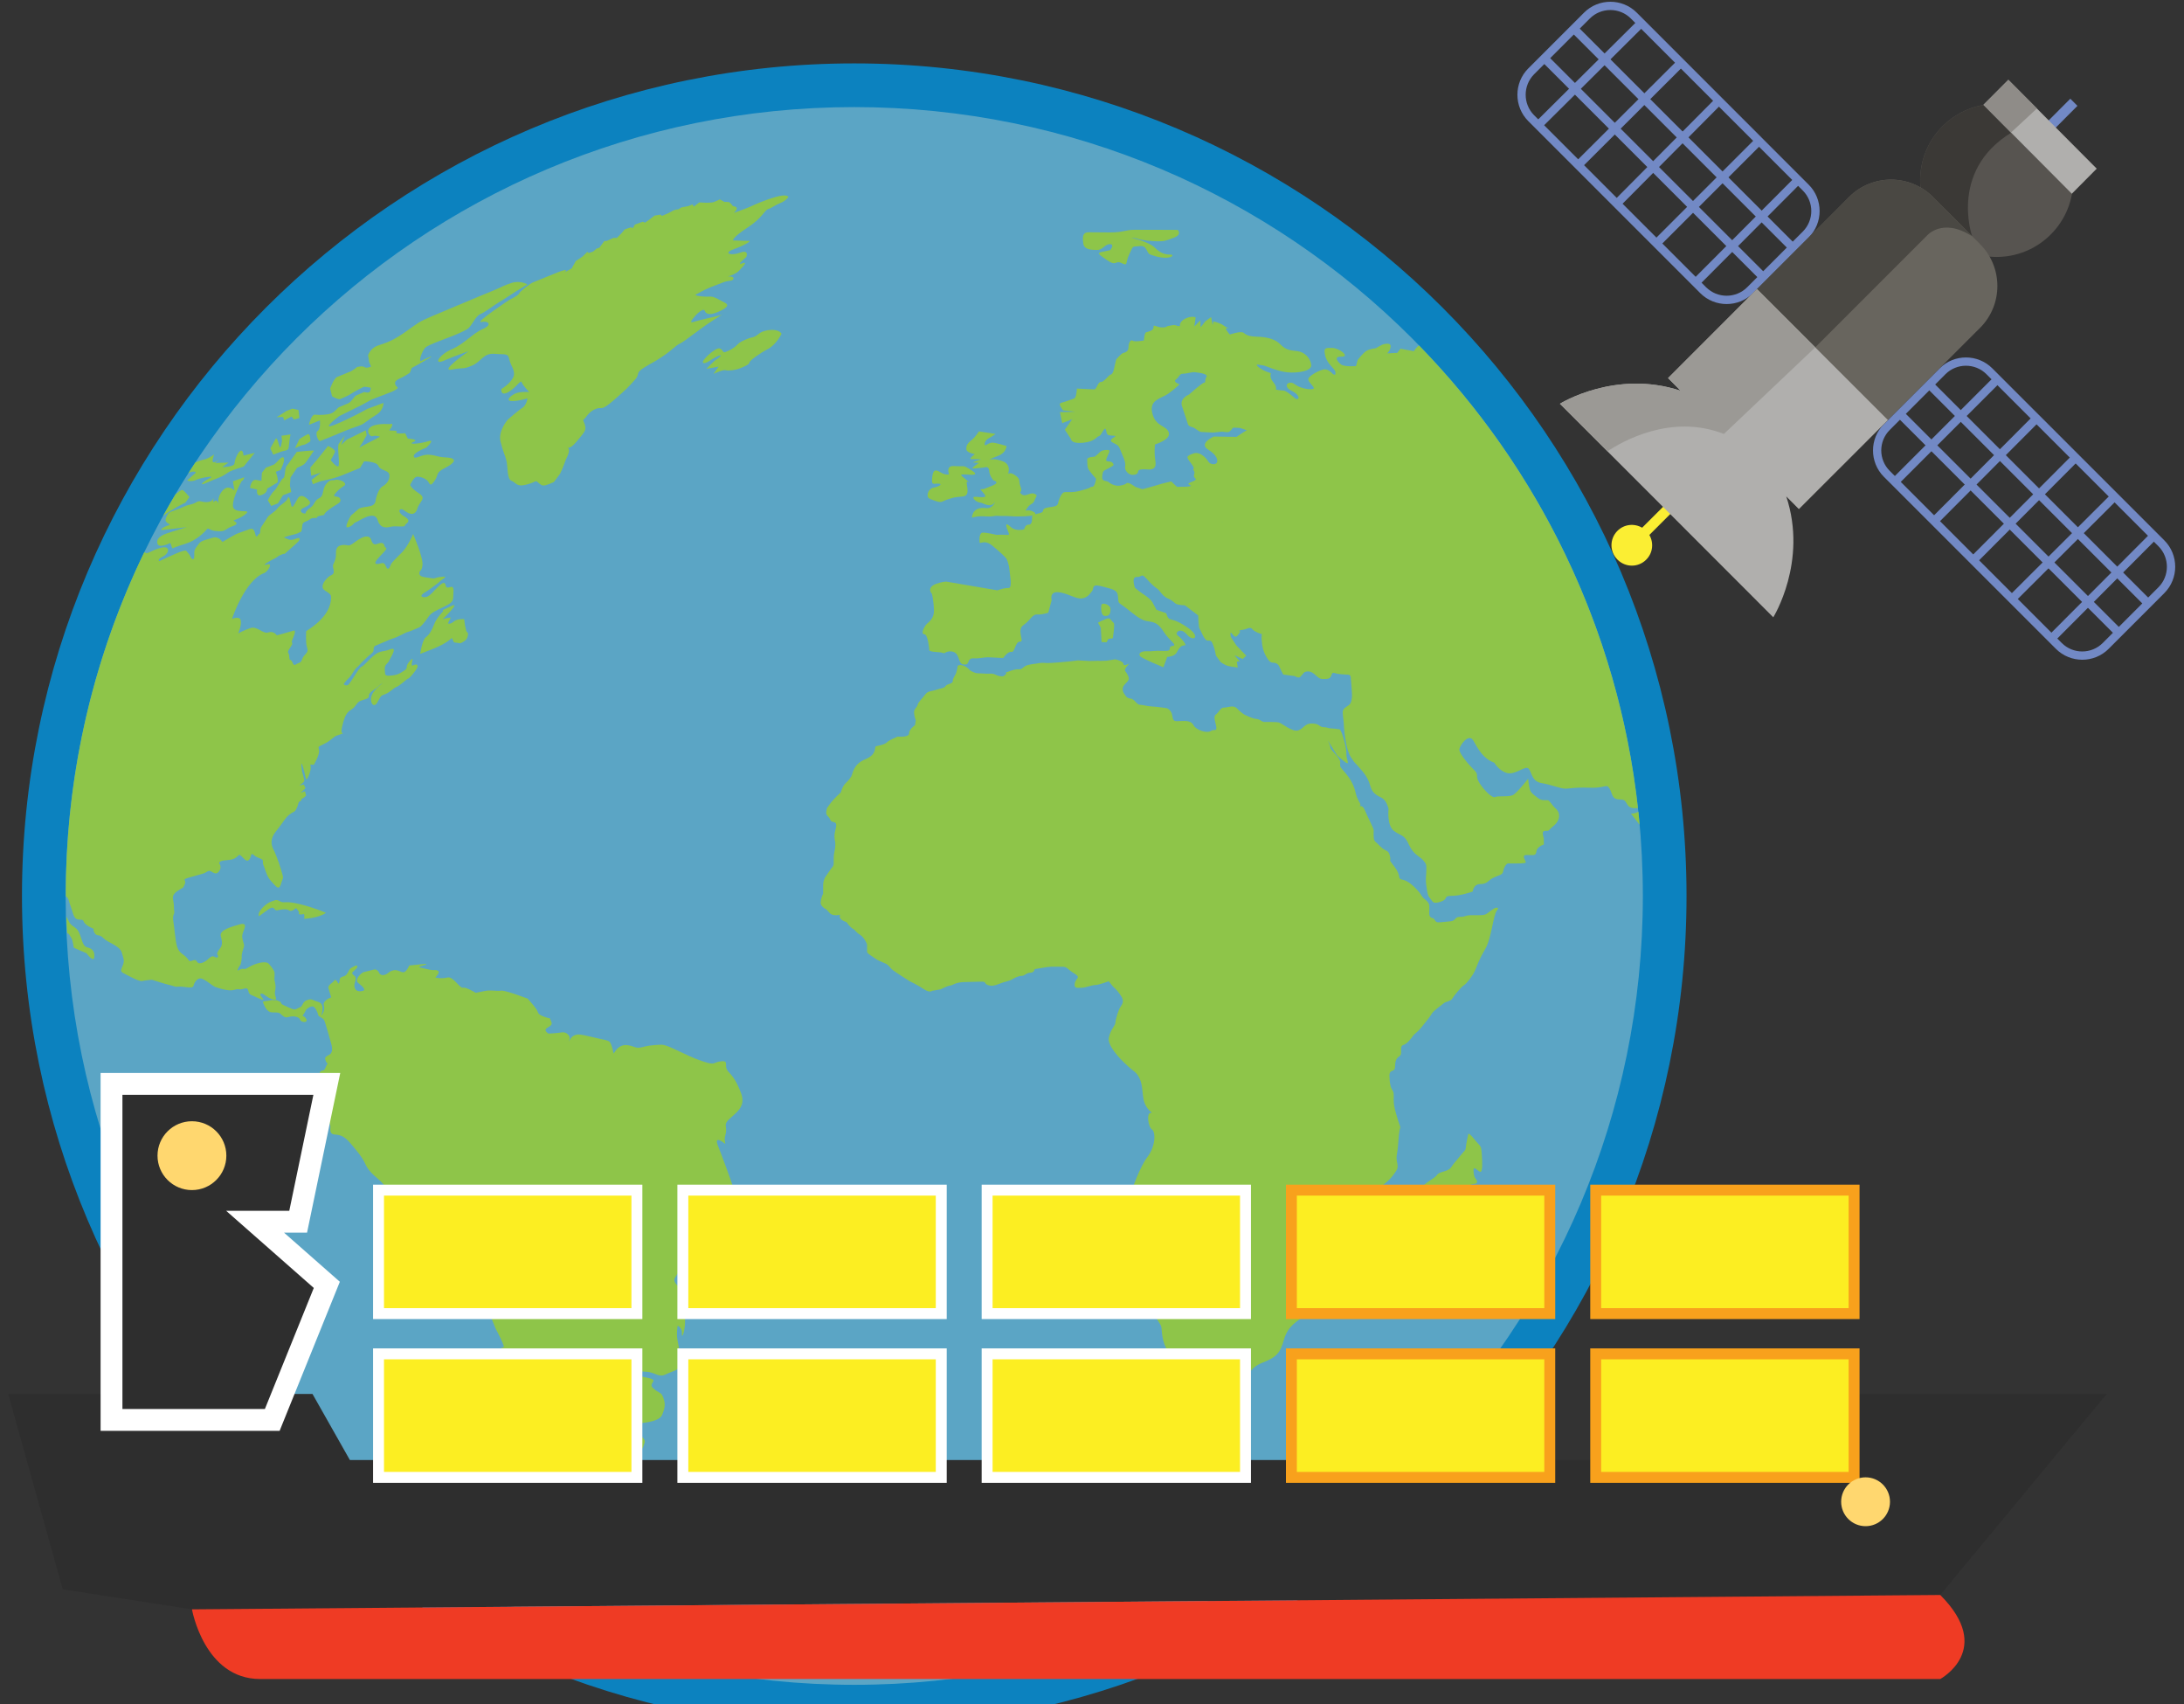 <?xml version="1.0" encoding="utf-8"?>
<!-- Generator: Adobe Illustrator 14.0.0, SVG Export Plug-In  -->
<!DOCTYPE svg PUBLIC "-//W3C//DTD SVG 1.1//EN" "http://www.w3.org/Graphics/SVG/1.1/DTD/svg11.dtd">
<svg version="1.1"
	 xmlns="http://www.w3.org/2000/svg" xmlns:xlink="http://www.w3.org/1999/xlink" xmlns:a="http://ns.adobe.com/AdobeSVGViewerExtensions/3.0/"
	 x="0px" y="0px" width="50px" height="39px" viewBox="-0.188 -0.04 50 39" enable-background="new -0.188 -0.04 50 39"
	 xml:space="preserve">
<rect x="-0.188" y="-0.04" width="50" height="39" fill="#333333" stroke="none"/>
<defs>
</defs>
<g id="globe_1_">
	<path fill="#5BA5C5" d="M19.369,39.021c-10.23,0-18.554-8.324-18.554-18.555c0-10.231,8.323-18.555,18.554-18.555
		s18.554,8.324,18.554,18.555C37.923,30.697,29.6,39.021,19.369,39.021L19.369,39.021z"/>
	<path fill="#0C82BF" d="M19.369,2.411c9.971,0,18.054,8.083,18.054,18.055c0,9.972-8.083,18.055-18.054,18.055
		S1.315,30.438,1.315,20.466C1.315,10.495,9.398,2.411,19.369,2.411 M19.369,1.411c-10.506,0-19.054,8.548-19.054,19.055
		c0,10.507,8.547,19.055,19.054,19.055s19.054-8.548,19.054-19.055C38.423,9.959,29.875,1.411,19.369,1.411L19.369,1.411z"/>
</g>
<path fill="#8EC549" d="M34.028,20.746c0,0-0.112,0.073-0.174,0.123c-0.063,0.047-0.162,0.037-0.337,0.037
	c-0.176,0-0.138,0.038-0.276,0.038c-0.139,0-0.089,0.087-0.215,0.101c-0.127,0.012-0.216,0.025-0.29,0.025
	c-0.078,0-0.078-0.098-0.128-0.098c-0.042,0-0.066-0.041-0.073-0.076c-0.002-0.009-0.003-0.015-0.002-0.021
	c0-0.036,0-0.098,0.002-0.171c0-0.074-0.051-0.123-0.115-0.172c-0.063-0.047-0.063-0.097-0.154-0.194
	c-0.089-0.096-0.217-0.221-0.346-0.244c-0.13-0.025-0.013-0.073-0.182-0.295c-0.17-0.221-0.066-0.087-0.106-0.248
	c-0.014-0.062-0.032-0.088-0.056-0.106c-0.037-0.027-0.085-0.034-0.167-0.115c-0.132-0.137-0.105-0.088-0.132-0.137
	c-0.027-0.05-0.016-0.197-0.016-0.235c0-0.036-0.149-0.324-0.205-0.46c-0.055-0.138-0.146-0.065-0.107-0.102
	c0.021-0.019,0.002-0.046-0.025-0.094c-0.023-0.042-0.055-0.102-0.075-0.193c-0.044-0.201-0.141-0.352-0.267-0.494
	c-0.124-0.141-0.083-0.115-0.087-0.216c-0.003-0.1-0.224-0.27-0.226-0.334c-0.002-0.063-0.075-0.179-0.046-0.14
	c0.028,0.038,0.115,0.193,0.158,0.255c0.042,0.066,0.015,0.054,0.193,0.196c0.179,0.143,0.052-0.037,0.061-0.175
	c0.002-0.043-0.007-0.11-0.023-0.183c-0.036-0.167-0.104-0.366-0.133-0.366c-0.039-0.002-0.066-0.014-0.174-0.019
	c-0.107-0.002-0.082-0.028-0.19-0.03c-0.108-0.003-0.084-0.08-0.26-0.084c-0.177-0.006-0.185,0.11-0.319,0.157
	c-0.135,0.047-0.379-0.166-0.448-0.181c-0.07-0.016-0.277-0.009-0.333-0.011c-0.039,0-0.074-0.034-0.12-0.055
	c-0.019-0.007-0.041-0.016-0.065-0.016c-0.084-0.001-0.271-0.099-0.271-0.099s-0.073-0.043-0.164-0.136
	c-0.087-0.095-0.212-0.021-0.298-0.024c-0.085-0.003-0.122,0.113-0.192,0.162c-0.069,0.05,0.011,0.21,0.014,0.3
	c0.004,0.09-0.056,0.024-0.125,0.074c-0.07,0.049-0.244,0.005-0.335-0.064c-0.089-0.069-0.031-0.054-0.107-0.121
	c-0.074-0.069-0.278-0.037-0.336-0.039c-0.06-0.003-0.088-0.003-0.108-0.135c-0.021-0.131-0.126-0.163-0.126-0.163
	s-0.238-0.036-0.342-0.039c-0.104-0.005-0.195-0.036-0.271-0.039c-0.041-0.001-0.076-0.042-0.112-0.08
	c-0.032-0.031-0.064-0.06-0.104-0.062c-0.091-0.004-0.125-0.085-0.125-0.085s-0.063-0.069-0.053-0.149
	c0.012-0.079,0.085-0.114,0.127-0.181c0.042-0.064-0.04-0.176-0.071-0.216c-0.033-0.042,0.095-0.17,0.095-0.17
	s-0.132,0.074-0.135,0.007c-0.004-0.068-0.187-0.104-0.187-0.104c-0.065,0.011-0.13,0.021-0.196,0.031c0,0-0.151,0.007-0.197,0.003
	c-0.046-0.001-0.199,0.004-0.199,0.004c-0.087-0.004-0.175-0.009-0.262-0.014c0,0-0.138,0.021-0.433,0.046
	c-0.297,0.026-0.315,0.011-0.363,0.01c-0.046-0.003-0.155,0.018-0.155,0.018s-0.192,0.018-0.254,0.056
	c-0.063,0.037-0.078,0.078-0.142,0.074c-0.064-0.003-0.127,0.008-0.255,0.057c-0.128,0.046,0,0-0.046,0.05
	c-0.034,0.039-0.052,0.056-0.09,0.056c-0.015,0-0.033-0.003-0.056-0.007c-0.082-0.019-0.082-0.032-0.131-0.048
	c-0.05-0.016-0.099-0.005-0.164-0.007c-0.066-0.003-0.147-0.009-0.214-0.01c-0.067-0.004-0.167-0.065-0.167-0.065
	s-0.071-0.098-0.188-0.119s-0.098,0.05-0.098,0.05s-0.014,0.068-0.03,0.122c-0.017,0.055-0.081,0.121-0.079,0.189
	c0.002,0.07-0.132,0.061-0.165,0.116c-0.033,0.054-0.117,0.049-0.218,0.087c-0.101,0.035-0.186,0.018-0.252,0.111
	c-0.067,0.095-0.152,0.16-0.169,0.229c-0.016,0.068-0.085,0.092-0.083,0.176c0.001,0.084,0.039,0.181,0.039,0.181
	c-0.006,0.038-0.011,0.074-0.017,0.111c0,0-0.136,0.092-0.136,0.188c0.002,0.098-0.26,0.074-0.26,0.074s-0.193,0.076-0.246,0.13
	c-0.052,0.053-0.194,0.077-0.247,0.09c-0.001,0-0.001,0-0.003,0c-0.048,0.017,0.036,0.183-0.246,0.299
	c-0.287,0.116-0.287,0.342-0.323,0.396c-0.038,0.055-0.055,0.083-0.127,0.151c-0.074,0.069-0.109,0.209-0.109,0.209
	s-0.183,0.164-0.257,0.276c-0.075,0.112-0.055,0.055-0.075,0.155c-0.018,0.099,0.037,0.1,0.077,0.17
	c0.035,0.072,0.017,0.058,0.108,0.086c0.093,0.03,0,0.185,0,0.312c0,0.127,0.02,0.07,0.02,0.199c0,0.126-0.037,0.168-0.037,0.322
	c0,0.05,0,0.082,0,0.107c-0.005,0.053-0.011,0.063-0.037,0.091c-0.036,0.042-0.166,0.24-0.167,0.24c0,0-0.038,0.084-0.038,0.157
	c0,0.071,0,0.084,0,0.169s0,0-0.036,0.127c-0.039,0.129,0,0-0.019,0.099c-0.02,0.101,0.129,0.169,0.129,0.169s0,0,0.01,0.011
	c0.01,0.01,0.026,0.031,0.066,0.072c0.073,0.084,0.238,0.04,0.238,0.04c-0.04,0.085,0.061,0.137,0.116,0.157
	c0.018,0.007,0.03,0.011,0.03,0.011s0.075,0.111,0.146,0.152c0.073,0.042,0.055,0.07,0.165,0.138
	c0.066,0.042,0.111,0.117,0.137,0.167c0.016,0.033,0.024,0.055,0.024,0.055s0,0.125,0,0.167c0,0.042,0.126,0.109,0.181,0.15
	c0.052,0.04,0.088,0.054,0.212,0.107c0.031,0.011,0.053,0.024,0.071,0.038c0.056,0.041,0.069,0.082,0.124,0.124
	c0.07,0.054,0.386,0.254,0.386,0.254s0.191,0.091,0.329,0.185c0.138,0.091,0.189,0.034,0.189,0.034
	c0.015-0.001,0.03-0.004,0.044-0.006c0.048-0.008,0.097-0.017,0.146-0.026c0,0,0.172-0.087,0.223-0.087
	c0.051-0.004,0.12-0.073,0.306-0.079c0.186-0.005,0.236-0.006,0.387-0.01c0.151-0.005,0.066,0.039,0.165,0.077
	c0.059,0.022,0.117,0.017,0.156,0.007c0.026-0.005,0.042-0.011,0.042-0.011c0.058-0.022,0.111-0.041,0.167-0.06
	c0,0,0.131-0.031,0.182-0.06c0.05-0.029,0.149-0.085,0.23-0.086c0.081-0.002,0.099-0.07,0.196-0.071
	c0.097-0.003,0.1-0.083,0.1-0.083s0.022-0.004,0.055-0.009c0.065-0.011,0.172-0.029,0.235-0.038c0.004,0,0.01-0.001,0.013-0.001
	c0.094-0.014,0.202-0.004,0.323-0.006c0.126-0.003,0.111,0.05,0.281,0.153c0.171,0.102,0.028,0.106,0.012,0.226
	c-0.02,0.12,0.044,0.104,0.153,0.102c0.11-0.004,0.22-0.059,0.313-0.063c0.093-0.002,0.311-0.086,0.311-0.086
	c0,0,0.002,0.002,0.002,0.002c0.034,0.043,0.067,0.083,0.101,0.125c0,0,0.077,0.052,0.178,0.207c0.073,0.11,0.039,0.177,0,0.235
	c-0.015,0.023-0.031,0.046-0.041,0.068c-0.022,0.054-0.051,0.139-0.069,0.211c-0.01,0.036-0.015,0.07-0.018,0.096
	c-0.002,0.079-0.111,0.15-0.151,0.351c-0.032,0.168,0.221,0.457,0.448,0.657c0.042,0.038,0.084,0.074,0.124,0.103
	c0.057,0.044,0.097,0.095,0.124,0.152c0.035,0.067,0.053,0.142,0.063,0.215c0.02,0.126,0.02,0.255,0.058,0.358
	c0.078,0.209,0.224,0.23,0.134,0.235c-0.089,0.004-0.049,0.324,0.035,0.375c0.086,0.049,0.094,0.374-0.101,0.631
	c-0.169,0.22-0.359,0.728-0.443,1.046c-0.014,0.052-0.024,0.099-0.031,0.137c-0.05,0.279,0.456,1.182,0.452,1.183
	c0.002-0.001,0.088,0.596,0.062,0.86c-0.021,0.22,0.173,0.471,0.249,0.599c0.015,0.025,0.025,0.044,0.027,0.06
	c0.021,0.087-0.004,0.326,0.166,0.587c0.17,0.264-0.112,0.488,0.05,0.818c0.159,0.331,0.316,0.204,0.562,0.038
	c0.245-0.164,0.369-0.015,0.483-0.02c0.113-0.004,0.385-0.169,0.553-0.176c0.169-0.006,0.146-0.284,0.495-0.42
	c0.349-0.136,0.414-0.233,0.503-0.54c0.088-0.306,0.291-0.403,0.5-0.563c0.182-0.138,0.188-0.199,0.131-0.389
	c-0.008-0.027-0.018-0.058-0.027-0.091c-0.084-0.261,0.477-0.43,0.477-0.43c0.095-0.003,0.176-0.14,0.229-0.428
	c0.052-0.291,0.041-0.475-0.106-0.639c-0.149-0.162,0.07-0.214,0.171-0.275c0.098-0.061,0.185-0.133,0.272-0.22
	c0.088-0.087,0.122-0.186,0.179-0.243c0.058-0.058,0.29-0.135,0.362-0.194c0.07-0.058,0.208-0.145,0.31-0.285
	c0.103-0.141,0.117-0.154,0.087-0.303c-0.029-0.148,0.01-0.149,0.029-0.444c0.018-0.295,0.048-0.348,0.048-0.348
	s-0.022-0.063-0.05-0.149c-0.034-0.106-0.075-0.246-0.092-0.347c-0.028-0.183,0.013-0.263-0.033-0.34
	c-0.049-0.076-0.07-0.152-0.075-0.334c-0.004-0.176,0.116-0.074,0.127-0.2c0-0.004,0-0.007,0-0.01
	c0.007-0.142,0.022-0.193,0.104-0.247c0.082-0.052-0.016-0.229,0.089-0.257c0.087-0.024,0.187-0.161,0.219-0.207
	c0.006-0.01,0.011-0.016,0.011-0.016s0.147-0.129,0.172-0.168c0.028-0.039,0.203-0.242,0.242-0.318
	c0.042-0.077,0.237-0.206,0.277-0.243c0.04-0.039,0.166-0.052,0.193-0.103c0.026-0.051,0.208-0.276,0.273-0.313
	c0.065-0.039,0.194-0.213,0.247-0.324c0.052-0.111,0.08-0.234,0.233-0.492c0.154-0.259,0.184-0.779,0.271-0.89
	C34.165,20.696,34.028,20.746,34.028,20.746z M20.855,17.081c0.015,0,0.05,0.003,0.082,0.005c0.018,0,0.036,0.002,0.051,0.002
	C20.946,17.086,20.878,17.084,20.855,17.081z"/>
<path fill="#8EC549" d="M6.613,10.667c0,0,0.098-0.038,0.155-0.078c0.057-0.039,0.197-0.278,0.23-0.308
	c0.033-0.029-0.393,0.023-0.392,0.022c-0.052,0.071-0.194,0.279-0.235,0.326c-0.043,0.05-0.026,0.257-0.074,0.274
	c-0.047,0.019-0.145,0.235-0.209,0.292c-0.066,0.057-0.146,0.215-0.146,0.215c0.028,0.043,0.053,0.085,0.08,0.129
	c0.051-0.02,0.102-0.038,0.153-0.058c0.038-0.062,0.076-0.124,0.115-0.186c0.063-0.024,0.127-0.048,0.19-0.074
	c-0.011-0.047-0.02-0.098-0.031-0.148c0.005-0.062,0.009-0.122,0.014-0.185C6.514,10.816,6.564,10.741,6.613,10.667z"/>
<path fill="#8EC549" d="M9.336,10.877c0.065-0.028,0.242,0.036,0.283,0.112c0.041,0.075,0.059,0.098,0.147-0.032
	c0.09-0.131,0.012-0.176,0.232-0.286c0.222-0.111,0.303-0.224,0.045-0.24c-0.256-0.014-0.218-0.047-0.404-0.063
	c-0.184-0.016-0.327,0.124-0.353,0.04c-0.029-0.083,0.285-0.202,0.285-0.202S9.792,10,9.618,10.057
	c-0.171,0.059-0.5,0.086-0.344,0.019C9.428,10.011,9.149,10,9.149,9.999c-0.02-0.041-0.04-0.082-0.061-0.124
	c0,0.002-0.245,0.023-0.198-0.028c0.047-0.054-0.208-0.012-0.16-0.051c0.048-0.037,0.086-0.152,0.048-0.135
	c-0.04,0.017-0.293-0.027-0.458,0.058C8.159,9.804,8.281,9.97,8.345,9.942c0.064-0.026,0.167,0.014,0.167,0.014
	s-0.139,0.073-0.176,0.091c-0.038,0.016-0.298,0.156-0.298,0.156c0.028-0.045,0.057-0.088,0.085-0.134
	c0.028-0.05,0.055-0.099,0.084-0.15c-0.008-0.037-0.014-0.073-0.021-0.11C8.107,9.848,8.027,9.888,7.948,9.926
	c-0.065,0.033-0.132,0.066-0.197,0.097c-0.042,0.042-0.084,0.081-0.127,0.121C7.653,10.07,7.68,9.999,7.707,9.926
	c-0.046,0.063-0.094,0.127-0.139,0.191c-0.045,0.054,0.036,0.497-0.013,0.516c-0.05,0.02-0.172-0.143-0.172-0.143
	s0.081-0.131,0.097-0.188c0.018-0.058-0.157-0.134-0.157-0.136c-0.088,0.107-0.173,0.214-0.258,0.321
	c-0.051,0.059-0.1,0.117-0.15,0.175c0.007,0.063,0.015,0.125,0.022,0.187c0.074-0.023,0.148-0.047,0.223-0.072
	c-0.073,0.055-0.146,0.111-0.216,0.167c0.009,0.033,0.021,0.066,0.032,0.098c0.061-0.023,0.121-0.047,0.182-0.071
	c0,0,0.279-0.047,0.486-0.133c0.211-0.085,0.41-0.167,0.41-0.167c0.031-0.052,0.062-0.102,0.092-0.152c0,0,0.282-0.003,0.329,0.105
	c0.045,0.109,0.232,0.094,0.249,0.196c0.02,0.103-0.043,0.208-0.153,0.271c-0.111,0.06-0.158,0.313-0.158,0.313
	s0.002,0.089-0.085,0.127c-0.086,0.036-0.26,0.03-0.314,0.083c-0.057,0.054-0.17,0.146-0.169,0.146c0,0-0.187,0.318-0.054,0.265
	c0.133-0.054,0.088-0.082,0.174-0.116c0.084-0.034,0.421-0.278,0.491-0.049c0.068,0.227,0.244,0.168,0.322,0.152
	c0.077-0.018,0.312,0.018,0.304-0.024c-0.006-0.042,0.187-0.092-0.01-0.205c-0.196-0.113-0.108-0.226,0.002-0.135
	c0.111,0.087,0.24,0.124,0.292-0.047c0.052-0.174,0.221-0.23,0.035-0.351s-0.199-0.193-0.199-0.193S9.271,10.904,9.336,10.877z"/>
<path fill="#8EC549" d="M10.16,13.824c-0.215,0.101-0.215,0.099-0.215,0.1c0.006,0.007,0.012,0.014,0.018,0.021
	c0,0-0.16,0.159-0.21,0.301C9.7,14.384,9.641,14.487,9.56,14.546c-0.082,0.06-0.129,0.381-0.129,0.379c0,0-0.002,0.002,0.298-0.116
	c0.3-0.117,0.429-0.247,0.428-0.247c0.016,0.034,0.034,0.067,0.048,0.1c0.051,0.006,0.099,0.014,0.148,0.021
	c0,0,0.091-0.036,0.135-0.092c0.043-0.058,0.04-0.136,0.04-0.136c-0.014-0.018-0.027-0.034-0.04-0.05
	c-0.011-0.045-0.021-0.09-0.031-0.135c-0.005-0.046-0.011-0.093-0.018-0.139c0,0-0.159-0.017-0.24,0.056
	c-0.083,0.073-0.133,0.04-0.133,0.04c0.023-0.045,0.046-0.09,0.068-0.134c0,0-0.145,0.014-0.196,0.046
	C10.011,14.07,10.348,13.736,10.16,13.824z"/>
<path fill="#8EC549" d="M6.319,9.58c0.056-0.028,0.113-0.057,0.169-0.086c0.017,0.024,0.035,0.045,0.053,0.067
	c0.042-0.012,0.084-0.023,0.125-0.034C6.662,9.466,6.654,9.405,6.646,9.344C6.6,9.333,6.554,9.322,6.506,9.312
	C6.461,9.33,6.415,9.348,6.369,9.366C6.294,9.415,6.22,9.461,6.145,9.509c0.047-0.001,0.096-0.003,0.146-0.006
	C6.299,9.529,6.31,9.556,6.319,9.58z"/>
<path fill="#8EC549" d="M6.239,10.299c0.072-0.028,0.168-0.017,0.18-0.088c0.011-0.072,0.02-0.161,0.02-0.161
	c0.007-0.049,0.016-0.098,0.023-0.147c-0.068,0.012-0.136,0.021-0.205,0.03c0.003,0.038,0.007,0.078,0.011,0.117
	c0,0-0.027,0.195-0.052,0.138c-0.024-0.058-0.061-0.232-0.091-0.187C6.095,10.05,6,10.223,6,10.223
	c0.023,0.046,0.047,0.094,0.069,0.143C6.069,10.365,6.166,10.327,6.239,10.299z"/>
<path fill="#8EC549" d="M5.537,11.128c0.053,0.012,0.107,0.025,0.162,0.037c0,0-0.037,0.176,0.104,0.123
	c0.141-0.052,0.123-0.144,0.123-0.144s0.171-0.097,0.227-0.134c0.057-0.037-0.027-0.252-0.027-0.252
	c0.037-0.013,0.073-0.027,0.109-0.041c0,0,0.112-0.209,0.072-0.279c-0.039-0.068-0.168,0.132-0.227,0.156
	c-0.062,0.024-0.181,0.069-0.181,0.069c-0.029,0.039-0.061,0.077-0.091,0.117c-0.004,0.062-0.009,0.123-0.011,0.185
	c0,0,0,0-0.12-0.021C5.555,10.925,5.537,11.128,5.537,11.128z"/>
<path fill="#8EC549" d="M17.563,4.47c-0.281,0.083-0.502,0.186-0.57,0.218c-0.064,0.031-0.342,0.131-0.371,0.142
	c-0.03,0.008,0.145-0.115,0.001-0.146c-0.013-0.002-0.025-0.005-0.037-0.008c0-0.003,0-0.004,0.002-0.006
	c0,0-0.069-0.078-0.085-0.084c-0.017-0.005-0.107-0.005-0.107-0.005c-0.035-0.02-0.07-0.038-0.104-0.058c0,0-0.14,0.068-0.166,0.069
	c-0.026,0.004-0.115,0.01-0.146,0.008c-0.032,0-0.159-0.007-0.159-0.007c-0.042,0.033-0.083,0.063-0.125,0.095
	c-0.01-0.017-0.021-0.032-0.03-0.049c-0.033,0.013-0.067,0.026-0.099,0.039c-0.051,0.01-0.103,0.02-0.153,0.029
	c-0.03,0.018-0.061,0.036-0.091,0.054c0-0.003-0.001-0.007-0.002-0.012c-0.029,0.009-0.057,0.017-0.086,0.024
	c-0.042,0.022-0.082,0.045-0.122,0.066c-0.049,0.021-0.096,0.042-0.146,0.062c-0.012-0.01-0.023-0.019-0.035-0.029
	c-0.046,0.007-0.09,0.015-0.135,0.023c-0.044,0.034-0.09,0.068-0.133,0.102c-0.027,0.02-0.056,0.04-0.083,0.059
	c-0.017-0.007-0.035-0.014-0.054-0.021c-0.06,0.021-0.119,0.042-0.178,0.064c-0.018,0.029-0.035,0.057-0.051,0.085
	c-0.013-0.007-0.027-0.014-0.041-0.022c-0.047,0.017-0.095,0.03-0.142,0.048c-0.024,0.029-0.049,0.059-0.073,0.087
	c-0.036,0.037-0.073,0.071-0.108,0.109c-0.025-0.001-0.051-0.001-0.075-0.002c-0.052,0.024-0.103,0.047-0.155,0.07
	c-0.02,0.001-0.039,0.001-0.057,0.003c-0.039,0.051-0.076,0.103-0.114,0.154c-0.019,0.007-0.042,0.013-0.061,0.018
	c-0.027,0.022-0.055,0.045-0.082,0.069c-0.034,0.012-0.068,0.023-0.101,0.033c-0.011-0.008-0.021-0.018-0.031-0.026
	c-0.037,0.036-0.072,0.071-0.108,0.106C13.1,5.867,13.048,5.9,12.996,5.932C12.963,5.99,12.932,6.045,12.9,6.103
	c-0.052,0.03-0.105,0.059-0.157,0.087c0,0,0.124-0.111-0.167,0.005c-0.292,0.119-0.482,0.195-0.56,0.227
	c-0.08,0.032-0.309,0.215-0.323,0.258c-0.015,0.045-0.223,0.144-0.223,0.144c-0.002,0-0.811,0.54-0.638,0.505
	c0.17-0.033,0.256,0.067,0.031,0.162c-0.224,0.095-0.417,0.336-0.703,0.46C9.871,8.072,9.717,8.325,9.974,8.215
	c0.257-0.11,0.568-0.218,0.568-0.218c-0.003,0.001-0.685,0.477-0.389,0.422s0.244,0.003,0.464-0.091
	c0.222-0.094,0.257-0.29,0.518-0.27c0.259,0.022,0.305-0.022,0.337,0.13c0.033,0.152,0.164,0.271,0.082,0.424
	c-0.082,0.15-0.264,0.251-0.264,0.251s-0.026,0.174,0.156,0.073c0.183-0.102,0.29-0.298,0.31-0.227
	c0.023,0.072,0.172,0.224,0.172,0.224s-0.203-0.016-0.311,0.031c-0.108,0.046-0.235,0.16-0.109,0.173
	c0.127,0.013,0.339-0.044,0.368-0.058c0.03-0.012-0.025,0.17-0.103,0.214c-0.078,0.045-0.334,0.269-0.334,0.269
	s-0.23,0.257-0.168,0.506c0.061,0.247,0.1,0.296,0.134,0.431c0.035,0.137,0.011,0.423,0.114,0.463
	c0.101,0.042,0.117,0.128,0.272,0.104c0.154-0.025,0.254-0.079,0.283-0.092c0.03-0.013,0.064,0.047,0.125,0.082
	c0.061,0.036,0.121,0.011,0.293-0.063c0.045-0.063,0.093-0.125,0.14-0.186c0.056-0.108,0.142-0.347,0.142-0.347
	s0.091-0.156,0.056-0.228c-0.036-0.069-0.001,0.056,0.18-0.163c0.181-0.218,0.22-0.255,0.2-0.354
	c-0.019-0.099-0.071-0.142-0.03-0.161c0.042-0.019,0.093-0.16,0.259-0.23c0.166-0.073,0.103,0.074,0.425-0.205
	c0.321-0.279,0.319-0.289,0.471-0.452c0.15-0.162,0.004-0.154,0.217-0.29c0.215-0.135,0.199-0.105,0.422-0.254
	c0.226-0.149,0.308-0.258,0.403-0.299c0.095-0.04,0.434-0.321,0.74-0.52c0.306-0.199,0.247-0.153,0.192-0.131
	c-0.055,0.02-0.503,0.115-0.632,0.158c-0.131,0.042,0.088-0.18,0.087-0.18c0,0,0.152-0.149,0.179-0.082
	c0.027,0.065,0.085,0.118,0.28,0.041c0.194-0.079,0.314-0.158,0.18-0.224c-0.134-0.067-0.121-0.069-0.214-0.11
	c-0.091-0.042-0.109-0.023-0.237-0.027c-0.127-0.005-0.258-0.03-0.205-0.051c0.053-0.022,0.172-0.101,0.34-0.167
	c0.169-0.066,0.223-0.086,0.307-0.118c0.083-0.032,0.214-0.016,0.21-0.081c-0.002-0.041-0.07-0.049-0.128-0.045
	c0.078-0.022,0.193-0.065,0.256-0.132c0.11-0.118,0.209-0.219,0.063-0.165c-0.145,0.053,0.101-0.145,0.101-0.145
	c0,0,0.079-0.182-0.139-0.102c-0.216,0.08-0.398,0.012-0.151-0.077c0.248-0.09,0.411-0.189,0.356-0.192
	c-0.058-0.001-0.37-0.011-0.369-0.011c0,0-0.022-0.062,0.328-0.291c0.35-0.227,0.388-0.398,0.478-0.427
	c0.089-0.027,0.157-0.091,0.28-0.139c0.126-0.049,0.183-0.138,0.183-0.138S17.842,4.389,17.563,4.47z"/>
<path fill="#8EC549" d="M17.184,7.6c-0.131,0.105-0.132,0.064-0.254,0.113c-0.123,0.05-0.179,0.073-0.246,0.143
	c-0.066,0.071-0.164,0.121-0.252,0.157c-0.09,0.037-0.053-0.052-0.147-0.079c-0.091-0.026-0.436,0.29-0.376,0.329
	c0.059,0.041,0.185-0.087,0.339-0.153c0.155-0.064-0.008,0.067-0.04,0.082c-0.034,0.014-0.227,0.211-0.227,0.211
	c0.095-0.016,0.188-0.034,0.282-0.052c-0.037,0.052-0.077,0.11-0.116,0.166c0,0,0.221-0.104,0.276-0.085
	c0.057,0.02,0.228,0,0.33-0.042c0.103-0.042,0.216-0.089,0.216-0.132c0-0.043,0.24-0.215,0.427-0.312
	c0.188-0.099,0.31-0.347,0.309-0.347C17.635,7.47,17.313,7.492,17.184,7.6z"/>
<path fill="#8EC549" d="M6.565,10.219c0,0,0.142-0.073,0.195-0.077c0.051-0.004,0.157-0.081,0.157-0.081S6.921,9.875,6.86,9.898
	c-0.063,0.025-0.193,0.111-0.193,0.111C6.634,10.08,6.6,10.15,6.565,10.219z"/>
<path fill="#8EC549" d="M7.273,20.851c0,0-0.264-0.117-0.603-0.199c-0.337-0.082-0.339-0.014-0.43-0.055
	c-0.089-0.042-0.081-0.055-0.213-0.005c-0.128,0.047-0.237,0.168-0.273,0.234c-0.037,0.065-0.014,0.103-0.014,0.103
	c0.03-0.009,0.232-0.188,0.297-0.196c0.064-0.007,0.057,0.083,0.139,0.059c0.083-0.021,0.202-0.035,0.258,0.006
	c0.056,0.04,0.152-0.055,0.152-0.055s0.092,0.084,0.07,0.126c-0.021,0.039,0.116,0.011,0.116,0.011s0.025,0.083-0.004,0.102
	C6.739,21.001,7.125,20.971,7.273,20.851z"/>
<path fill="#8EC549" d="M16.487,24.487c-0.121-0.13,0.033-0.257-0.165-0.237c-0.194,0.021-0.121,0.103-0.414,0.003
	c-0.292-0.098-0.428-0.181-0.506-0.212c-0.077-0.031-0.341-0.176-0.453-0.171c-0.111,0.004-0.159,0.009-0.278,0.023
	c-0.119,0.015-0.209,0.066-0.305,0.039c-0.096-0.026-0.295-0.136-0.454,0.066c-0.023,0.032-0.041,0.056-0.052,0.075
	c-0.013-0.057-0.033-0.147-0.056-0.203c-0.034-0.089-0.046-0.089-0.262-0.135c-0.215-0.046-0.342-0.084-0.449-0.097
	c-0.105-0.012-0.186,0.037-0.22,0.097c-0.011,0.022-0.027,0.048-0.042,0.072c0.022-0.046,0.036-0.104,0.002-0.149
	c-0.068-0.092-0.148-0.072-0.219-0.061c-0.074,0.011-0.243,0.019-0.243,0.019s-0.134-0.071-0.028-0.133
	c0.105-0.062,0.119-0.082,0.077-0.168c-0.042-0.084,0.024-0.021-0.15-0.085c-0.173-0.062-0.123-0.097-0.188-0.186
	c-0.064-0.089-0.19-0.229-0.19-0.229c-0.028-0.01-0.056-0.02-0.084-0.03c-0.013-0.003-0.023-0.007-0.035-0.012
	c-0.001,0-0.41-0.155-0.493-0.139c-0.01,0.001-0.021,0.003-0.033,0.004c-0.086,0.004-0.21-0.021-0.324,0.001
	c-0.131,0.026-0.221,0.044-0.221,0.044s-0.008-0.005-0.021-0.013c-0.057-0.032-0.216-0.121-0.271-0.104
	c-0.068,0.023-0.226-0.27-0.355-0.233c-0.004,0.001-0.008,0.001-0.012,0.002c-0.126,0.031-0.265-0.002-0.265-0.002
	c0,0,0.125-0.121,0.059-0.155c-0.069-0.037-0.064,0.003-0.193-0.026c-0.13-0.032-0.324-0.052-0.183-0.085
	c0.143-0.033,0.102-0.048,0.1-0.048c-0.127,0.013-0.255,0.026-0.38,0.038c0,0-0.049,0.121-0.11,0.15
	c-0.061,0.03-0.144-0.066-0.256-0.039c-0.114,0.026-0.104,0.082-0.208,0.106c-0.103,0.023-0.124-0.068-0.124-0.068
	s-0.05-0.072-0.103-0.057c-0.056,0.012-0.189,0.046-0.242,0.06c-0.055,0.013-0.221,0.176-0.124,0.249
	c0.099,0.076,0.185,0.162,0.106,0.18c-0.077,0.019-0.168,0.017-0.191-0.084c-0.025-0.1,0.07-0.199,0.003-0.253
	c-0.034-0.029-0.052-0.048-0.056-0.062c-0.005-0.017,0.004-0.028,0.022-0.044c0.04-0.035,0.083-0.079,0.083-0.079
	s0.047-0.093-0.054-0.043c-0.1,0.05-0.1,0.05-0.13,0.106c-0.033,0.057-0.05,0.109-0.126,0.129c-0.074,0.02-0.089,0.055-0.084,0.094
	c0.002,0.041-0.028,0.073-0.028,0.073s-0.063-0.13-0.095-0.073c-0.031,0.057-0.157,0.098-0.131,0.181
	c0.024,0.083,0.061,0.204,0.061,0.204s-0.206,0.068-0.167,0.19c0.036,0.123-0.061,0.229-0.061,0.229s0.099-0.264-0.062-0.313
	c-0.159-0.047-0.145-0.084-0.262-0.044c-0.115,0.04-0.092,0.147-0.172,0.169c-0.028,0.008-0.044,0.021-0.062,0.03
	c-0.029,0.02-0.063,0.029-0.184-0.028c-0.163-0.078-0.167-0.064-0.188-0.128C6.213,22.88,6.138,22.841,6.11,22.85
	c-0.035,0.009-0.043-0.015-0.109,0.004c-0.06,0.018-0.162,0.016-0.172,0.037c0.034,0.086,0.09,0.24,0.218,0.24
	c0.173-0.001,0.162,0.011,0.224,0.067c0.065,0.055,0.096,0.054,0.175,0.032c0.082-0.021,0.216-0.002,0.237,0.068
	c0.019,0.069,0.197,0.079,0.137-0.021c-0.033-0.053-0.061-0.058-0.075-0.061c-0.001-0.002-0.004-0.005-0.006-0.008
	c0.002-0.005,0.008-0.013,0.02-0.03c0.051-0.071,0.049-0.103,0.081-0.128c0.033-0.025,0.125-0.091,0.175-0.03
	c0.051,0.061,0.074,0.137,0.084,0.175c0.012,0.037,0.099,0.057,0.13,0.106c0.031,0.047,0.153,0.511,0.165,0.543
	c0.009,0.033,0.057,0.188-0.031,0.247c-0.09,0.057-0.129,0.059-0.096,0.145s0.064,0.052,0.034,0.086
	c-0.003,0.003-0.007,0.008-0.01,0.014c-0.023,0.039-0.039,0.112-0.072,0.12c-0.039,0.01-0.134,0.018-0.065,0.141
	c0.069,0.121,0.016,0.162,0,0.191c-0.016,0.03-0.041,0.055,0.004,0.176c0.043,0.121,0.078,0.264,0.176,0.203
	c0.097-0.061,0.048,0.086,0.048,0.14c0,0.024-0.048,0.041-0.043,0.061c-0.022,0.042-0.034,0.127,0.035,0.352
	c0.015,0.052-0.044,0.195,0.102,0.206c0.146,0.009,0.233,0.051,0.365,0.207c0.132,0.156,0.264,0.305,0.346,0.49
	c0.082,0.181,0.287,0.311,0.366,0.4C8.635,27.112,8.7,27.205,8.7,27.205s0.075,0.152,0.274,0.249c0.2,0.098,0.329,0.164,0.439,0.201
	c0.112,0.037,0.285-0.016,0.378,0.077c0.097,0.093,0.222,0.223,0.282,0.232c0.013,0.002,0.024,0.01,0.037,0.017
	c0.048,0.03,0.094,0.084,0.096,0.05c0.004-0.044,0.376,0.828,0.48,1.129c0.099,0.292,0.472,1.206,0.473,1.209
	c0,0,0.261,0.477,0.166,0.428c-0.095-0.052,0.093,0.153,0.144,0.25c0.052,0.094,0.067,0.079,0.136,0.277
	c0.066,0.198,0.188,0.494,0.224,0.596c0.035,0.099,0.183,0.593,0.183,0.593s-0.137,0.007,0.01,0.171
	c0.146,0.164,0.34,0.231,0.379,0.371c0.039,0.141-0.039,0.298,0.092,0.417c0.133,0.119,0.15,0.32,0.216,0.302
	c0.065-0.016,0.026,0.108,0.117,0.278c0.088,0.17,0.149,0.231,0.171,0.172c0.021-0.056-0.066-0.188-0.118-0.316
	c-0.055-0.126-0.099-0.254-0.04-0.231c0.06,0.024,0.157,0.189,0.173,0.236s0.083,0.183,0.152,0.318
	c0.067,0.137,0.114,0.305,0.114,0.305c-0.007,0.049-0.014,0.1-0.021,0.147c0,0-0.114-0.032-0.085,0.052
	c0.028,0.083,0.054,0.274,0.054,0.274s0.163-0.035,0.223-0.041c0.061-0.004,0.137-0.052,0.148-0.017
	c0.013,0.036,0.009,0.233-0.038,0.248c-0.047,0.013-0.043,0.239-0.043,0.239s0.189,0.22,0.257,0.265
	c0.067,0.046,0.259,0.181,0.28,0.241c0.001,0,0.001,0.003,0.001,0.004c0.009,0.005,0.032,0.03,0.087,0.1
	c0.147,0.19,0.246,0.234,0.246,0.234s0.039-0.04,0.105,0.031c0.065,0.07,0.182,0.108,0.182,0.108s0.032,0.067,0.069,0.081
	c0.035,0.012,0.136,0.03,0.136,0.03c0,0.001,0.249,0.146,0.286,0.133c0.036-0.013,0.177-0.063,0.267-0.043
	c0.09,0.02,0.236,0.02,0.292,0.001c0.046-0.016,0.217-0.065,0.276-0.082c0.012-0.003,0.019-0.005,0.019-0.005
	s0.074-0.061,0.103-0.068c0.028-0.01,0.1-0.045,0.152-0.048c0.05-0.004,0.157-0.036,0.157-0.036
	c0.051-0.044,0.103-0.086,0.155-0.128c-0.052,0-0.521,0.195-0.894-0.106c-0.375-0.304-0.203-0.221-0.427-0.354
	c-0.223-0.135-0.367-0.219-0.251-0.278c0.116-0.057,0.126,0.002,0.079-0.194c-0.046-0.198-0.085-0.249-0.016-0.291
	c0.069-0.042,0.128,0.064,0.039-0.192s-0.164-0.229-0.271-0.203c-0.108,0.024-0.216,0.015-0.321-0.133
	c-0.103-0.149-0.127-0.302,0.002-0.354c0.127-0.053,0.112-0.192,0.091-0.249c-0.02-0.055-0.155-0.053-0.071-0.202
	c0.084-0.147,0.185-0.189,0.053-0.236c-0.133-0.045-0.307,0-0.348-0.087c-0.041-0.088-0.368-0.241-0.128-0.274
	c0.241-0.031,0.377,0.085,0.412-0.025c0.034-0.111,0.08-0.13-0.033-0.24c-0.114-0.109-0.34-0.27-0.24-0.286
	c0.097-0.017,0.621-0.015,0.706-0.205c0.082-0.19,0.074-0.277,0.026-0.405c-0.045-0.128-0.097-0.089-0.227-0.208
	c-0.13-0.118,0.121-0.168-0.071-0.226c-0.195-0.055-0.338-0.038-0.379-0.122c-0.015-0.028-0.012-0.042,0.006-0.048
	c0.035-0.01,0.127,0.01,0.273,0.017c0.22,0.008,0.29,0.144,0.459,0.06c0.167-0.082,0.279-0.081,0.316-0.193
	c0.001-0.001,0.001-0.005,0.002-0.008c0.032-0.12-0.019-0.436-0.05-0.58c-0.031-0.148,0.003-0.332,0.003-0.332
	s0.107,0.046,0.097,0.175c-0.008,0.128,0.051,0.018,0.069-0.187c0.016-0.201-0.031-0.262,0.086-0.385
	c0.117-0.123,0.129-0.155-0.021-0.304c-0.149-0.149-0.372-0.282-0.289-0.402c0.08-0.12,0.206-0.346,0.272-0.422
	c0.065-0.076,0.294-0.326,0.458-0.314c0.162,0.013,0.523,0.006,0.523-0.024c0.001-0.032-0.157-0.149,0.005-0.155
	c0.163-0.008,0.147-0.08,0.147-0.08c-0.013-0.091-0.027-0.185-0.042-0.276c0,0,0.073-0.178,0.042-0.26
	c-0.031-0.081-0.051-0.162-0.093-0.273c-0.044-0.111,0.067-0.096,0.021-0.248s-0.268-0.754-0.354-0.969
	c-0.085-0.218,0.092-0.099,0.151-0.051c0.057,0.045-0.025-0.029,0.019-0.185c0.045-0.157-0.008-0.193,0.015-0.266
	c0.024-0.073,0.1-0.12,0.216-0.23c0.119-0.112,0.218-0.243,0.124-0.48C16.682,24.73,16.608,24.615,16.487,24.487z"/>
<path fill="#8EC549" d="M14.056,35.95C14.041,35.938,14.065,35.979,14.056,35.95L14.056,35.95z"/>
<path fill="#8EC549" d="M33.559,26.027c-0.156-0.194-0.136-0.089-0.136-0.089s-0.048,0.201-0.052,0.282
	c-0.005,0.081-0.043,0.082-0.126,0.19c-0.085,0.112-0.138,0.154-0.21,0.264c-0.071,0.11-0.264,0.091-0.321,0.174
	c-0.056,0.084-0.244,0.158-0.317,0.256c-0.072,0.1-0.047,0.126-0.061,0.321s0.025,0.207,0.092,0.373
	c0.067,0.168-0.072,0.101-0.178,0.29c-0.107,0.188-0.13,0.146-0.208,0.32c-0.08,0.175,0.024,0.186,0.073,0.241
	c0.049,0.057-0.012,0.16-0.049,0.292c-0.038,0.133-0.008,0.103,0.138,0.273c0.146,0.174,0.279-0.008,0.374-0.011
	c0.092-0.003,0.222-0.138,0.22-0.138c0.219-0.583,0.432-1.151,0.637-1.703c0.004-0.014,0.01-0.027,0.016-0.042
	c-0.016-0.166-0.024-0.261,0.106-0.264c0.128-0.004,0.044-0.112,0.044-0.112c0,0-0.049-0.038-0.055-0.189
	c-0.005-0.15,0.127,0.051,0.167,0.023c0.04-0.029,0.037-0.193,0.022-0.408C33.719,26.156,33.715,26.224,33.559,26.027z"/>
<path fill="#8EC549" d="M4.304,10.943c0.091-0.047,0.447-0.107,0.322-0.045c-0.126,0.06-0.222,0.141-0.182,0.145
	c0.039,0.002,0.221-0.093,0.351-0.139c0.129-0.046,0.194-0.102,0.262-0.144c0.067-0.04,0.333-0.121,0.333-0.121
	c0.085-0.104,0.17-0.208,0.255-0.315c-0.086,0.022-0.173,0.042-0.259,0.064c0,0-0.004-0.135-0.065-0.112
	c-0.059,0.023-0.135,0.203-0.141,0.29C5.171,10.652,4.9,10.65,4.9,10.65c0.048-0.036,0.097-0.068,0.144-0.103
	c-0.103,0.003-0.206,0.007-0.307,0.01c0.042-0.037,0.083-0.076,0.126-0.112c-0.014,0.014-0.129,0.112-0.169,0.093
	c-0.043-0.018,0.021-0.177,0.021-0.177s-0.131,0.098-0.229,0.116c-0.073,0.014-0.129,0.039-0.201,0.067
	c-0.055,0.084-0.109,0.168-0.164,0.252c0.009-0.006,0.02-0.013,0.026-0.018c0.068-0.038,0.198-0.033,0.122,0.026
	c-0.075,0.059-0.115,0.107-0.158,0.136C4.068,10.971,4.213,10.989,4.304,10.943z"/>
<path fill="#8EC549" d="M4.149,11.336c0,0-0.112-0.14-0.155-0.16c-0.03-0.012-0.097,0.046-0.163,0.095
	c-0.098,0.164-0.193,0.329-0.285,0.496c0.212-0.157,0.483-0.293,0.51-0.303C4.087,11.421,4.118,11.38,4.149,11.336z"/>
<path fill="#8EC549" d="M7.669,16.747c0.01-0.002,0.018-0.007,0.018-0.007S7.681,16.742,7.669,16.747z"/>
<path fill="#8EC549" d="M37.321,18.538c-0.037,0.022-0.091,0.042-0.17,0.045c0.066,0.085,0.133,0.168,0.199,0.254
	C37.341,18.736,37.331,18.637,37.321,18.538z"/>
<path fill="#8EC549" d="M5.833,22.819c-0.027-0.024-0.086-0.112-0.049-0.115c0.04-0.004,0.042-0.004,0.099,0.037
	c0.056,0.038,0.077,0.057,0.139,0.08c0.06,0.023,0.125,0.031,0.108-0.025c-0.021-0.056-0.037-0.092-0.014-0.193
	c0.021-0.103-0.029-0.207-0.022-0.256c0.007-0.051,0.003-0.131,0.003-0.131c-0.012-0.044-0.044-0.091-0.074-0.13
	c-0.037-0.047-0.072-0.082-0.072-0.082s-0.07-0.052-0.27,0.014c-0.2,0.066-0.219,0.136-0.295,0.117
	c-0.009-0.003-0.02-0.003-0.03-0.001c-0.057,0.009-0.114,0.062-0.105,0.025c0.001-0.008,0.006-0.019,0.014-0.037
	c0.055-0.11,0.046-0.029,0.072-0.162c0.023-0.133-0.01-0.092,0.028-0.229c0.019-0.066,0.031-0.091,0.034-0.114
	c0.004-0.024,0-0.045-0.021-0.108c-0.035-0.123-0.021-0.158,0.005-0.229c0.027-0.07,0.101-0.216-0.085-0.163
	s-0.47,0.129-0.431,0.267s0.038,0.215-0.021,0.287c-0.057,0.072-0.075,0.116-0.053,0.143c0.023,0.023,0.02,0.096-0.072,0.044
	c-0.095-0.05-0.138,0.096-0.285,0.14c-0.147,0.043-0.09-0.092-0.192-0.061c-0.104,0.031-0.078,0.039-0.151-0.051
	c-0.072-0.088-0.18-0.103-0.227-0.263c-0.046-0.16-0.058-0.425-0.085-0.574c-0.028-0.15,0.031-0.166,0.021-0.225
	c-0.001-0.017-0.003-0.035-0.006-0.053c-0.001-0.057-0.003-0.125-0.015-0.185c-0.016-0.083-0.036-0.148,0.106-0.242
	c0.139-0.095,0.102-0.03,0.155-0.146c0.054-0.116-0.107-0.095,0.127-0.161c0.234-0.066,0.204-0.057,0.292-0.083
	c0.086-0.024,0.116-0.087,0.182-0.051c0.066,0.036,0.118,0.083,0.181,0.003c0.063-0.08,0.026-0.156,0.026-0.156
	s-0.104-0.089,0.171-0.105c0.276-0.016,0.229-0.183,0.317-0.091c0.089,0.091,0.135,0.142,0.185,0.073
	c0.051-0.069,0.021-0.171,0.105-0.093c0.085,0.076,0.208,0.071,0.203,0.136c-0.005,0.065,0.005,0.069,0.041,0.167
	c0.035,0.1,0.066,0.207,0.155,0.299c0.089,0.09,0.168,0.231,0.218,0.053c0.052-0.178,0.069-0.089,0.003-0.32
	c-0.067-0.231-0.147-0.402-0.154-0.425c-0.004-0.021-0.163-0.21,0.031-0.45c0.193-0.24,0.201-0.298,0.31-0.388
	c0.112-0.088,0.117-0.042,0.168-0.146c0.051-0.103,0.031-0.146,0.077-0.16c0.045-0.014,0.018-0.055,0.054-0.065
	c0.037-0.013,0.086-0.067,0.086-0.067c-0.009-0.034-0.017-0.065-0.026-0.098c-0.033,0.01-0.064,0.021-0.097,0.031
	c0.037-0.034,0.073-0.067,0.109-0.101c-0.012-0.027-0.026-0.057-0.039-0.085c0,0-0.121,0.031-0.093,0.014
	c0.026-0.017,0.119-0.07,0.104-0.124c-0.014-0.051-0.053-0.196-0.053-0.196s-0.045-0.324,0.029-0.075s0.054,0.352,0.128,0.174
	c0.074-0.179,0.032-0.249,0.031-0.249c0.028,0.001,0.056,0.004,0.085,0.005c-0.001,0,0.136-0.234,0.119-0.329
	c-0.018-0.097-0.036-0.073,0.119-0.151c0.155-0.076,0.217-0.165,0.28-0.186c0.046-0.016,0.121-0.042,0.153-0.053
	c-0.025,0.002-0.061-0.014-0.018-0.182c0.059-0.235,0.104-0.304,0.209-0.366c0.105-0.065,0.115-0.164,0.211-0.199
	c0.031-0.01,0.061-0.02,0.089-0.029c0.061-0.02,0.106-0.04,0.098-0.073c-0.006-0.028,0.007-0.056,0.034-0.084
	c0.02-0.023,0.048-0.045,0.082-0.065c0.078-0.047,0.133-0.119,0.188-0.149c0.055-0.029-0.178,0.118-0.238,0.274
	c-0.061,0.154,0.042,0.317,0.128,0.163c0.087-0.154,0.071-0.149,0.179-0.188c0.108-0.04,0.185-0.138,0.259-0.165
	c0.076-0.029,0.227-0.175,0.26-0.188c0.035-0.01,0.108-0.094,0.186-0.203c0.077-0.112,0.021-0.147-0.063-0.104
	c-0.085,0.042,0.011-0.16-0.024-0.146c-0.034,0.014-0.129,0.124-0.125,0.184c0.005,0.062-0.081,0.094-0.103,0.111
	c-0.025,0.018-0.097,0.064-0.176,0.075c-0.08,0.012-0.211,0.035-0.215-0.027c-0.004-0.06-0.028-0.159,0.022-0.215
	c0.05-0.056,0.053-0.047,0.089-0.125c0.038-0.078,0.173-0.286,0.005-0.223c-0.169,0.065-0.223,0.021-0.361,0.131
	c-0.137,0.106-0.23,0.24-0.294,0.265c-0.037,0.014-0.114,0.135-0.184,0.245c-0.042,0.063-0.08,0.124-0.106,0.153
	c-0.009,0.012-0.017,0.019-0.022,0.022c-0.055,0.029-0.1-0.018-0.1-0.018s0.044-0.069,0.122-0.143
	c0.08-0.074,0.093-0.159,0.18-0.237c0.087-0.079,0.083-0.096,0.135-0.141c0.052-0.048,0.131-0.124,0.132-0.124
	c0,0,0.077-0.056,0.104-0.093c0.028-0.04-0.007-0.118,0.058-0.143c0.067-0.025,0.305-0.137,0.408-0.169
	c0.104-0.029,0.277-0.135,0.33-0.146c0.054-0.011,0.2-0.079,0.243-0.096c0.043-0.017,0.067-0.036,0.165-0.159
	c0.098-0.126,0.071-0.152,0.317-0.271c0.249-0.121,0.313-0.147,0.315-0.273c0.004-0.127,0.019-0.19-0.015-0.225
	c-0.039-0.034-0.136,0.065-0.158-0.042c-0.022-0.11-0.097-0.039-0.187,0.046c-0.089,0.084-0.156,0.18-0.236,0.213
	c-0.08,0.033-0.211,0-0.066-0.089c0.144-0.088,0.176-0.122,0.269-0.189c0.095-0.066,0.065-0.063,0.151-0.12
	c0.087-0.056,0.083-0.073-0.06-0.052c-0.141,0.018-0.098,0.048-0.227,0.023c-0.131-0.022-0.255-0.022-0.245-0.116
	c0.009-0.093,0.047,0,0.07-0.178c0.022-0.176-0.214-0.711-0.214-0.714c0,0-0.103,0.26-0.245,0.411
	c-0.142,0.148-0.246,0.231-0.271,0.303c-0.022,0.069-0.067,0.127-0.104,0.032c-0.037-0.094-0.073-0.082-0.107-0.077
	c-0.037,0.005-0.27,0.09-0.032-0.159c0.24-0.25,0.12-0.151,0.104-0.237c-0.016-0.085-0.09-0.076-0.167-0.046
	c-0.076,0.033-0.115-0.014-0.139-0.098c-0.026-0.083-0.121-0.098-0.253-0.022c-0.131,0.075-0.214,0.17-0.279,0.154
	c-0.068-0.014-0.281-0.044-0.273,0.17c0.007,0.215-0.086,0.24-0.068,0.325c0.018,0.084,0.042,0.155-0.042,0.188
	c-0.082,0.031-0.292,0.253-0.148,0.346c0.144,0.093,0.154,0.101,0.143,0.211c-0.009,0.111-0.057,0.404-0.567,0.723
	c0,0-0.016,0.261,0.016,0.36c0.031,0.1,0.017,0.114-0.057,0.195c-0.073,0.082-0.042,0.144-0.127,0.174
	c-0.085,0.029-0.104,0.091-0.146-0.013s-0.068-0.004-0.073-0.131c-0.006-0.126-0.075-0.066,0.023-0.211
	c0.101-0.147-0.005-0.063,0.056-0.198c0.061-0.135,0.063-0.202,0.024-0.189c-0.041,0.016-0.39,0.109-0.388,0.109
	c0,0-0.07-0.11-0.193-0.067c-0.125,0.044-0.257-0.152-0.412-0.099c-0.156,0.052-0.279,0.121-0.279,0.121s0.084-0.191,0.057-0.3
	c-0.026-0.107-0.201-0.03-0.2-0.031c-0.001,0.006,0.29-0.886,0.74-1.05c0.072-0.026,0.221-0.245,0.058-0.196
	c-0.163,0.047,0.099-0.099,0.186-0.14c0.087-0.042,0.049-0.05,0.171-0.095c0.122-0.045-0.053,0.081,0.154-0.1
	c0.207-0.183,0.246-0.208,0.237-0.258c-0.011-0.048-0.148,0.056-0.235,0.025c-0.086-0.032-0.125-0.049-0.125-0.049
	s0.107-0.04,0.174-0.055c0.067-0.016,0.135-0.03,0.183-0.06c0.048-0.029,0.045,0.005,0.059-0.098
	c0.015-0.102,0.003-0.119,0.094-0.156c0.091-0.034,0.101-0.082,0.2-0.078c0.101,0.004-0.006-0.029,0.144-0.056
	c0.148-0.026-0.009,0.004,0.182-0.137c0.191-0.142,0.292-0.15,0.255-0.245c-0.037-0.097-0.23,0.005-0.085-0.154
	c0.145-0.16,0.225-0.137,0.193-0.202c-0.031-0.066-0.185-0.094-0.227-0.076c-0.044,0.018-0.098-0.027-0.189,0.077
	s-0.074,0.231-0.117,0.293c-0.043,0.062-0.102,0.042-0.162,0.152c-0.06,0.112-0.114,0.11-0.172,0.178
	c-0.059,0.067-0.004,0.067-0.059,0.067c-0.054,0-0.139-0.067-0.035-0.12c0.107-0.053,0.226-0.099,0.125-0.193
	c-0.101-0.094-0.19-0.136-0.255-0.01c-0.066,0.125-0.113,0.199-0.129,0.16c-0.017-0.037-0.05-0.28-0.086-0.188
	c-0.034,0.092-0.168,0.142-0.237,0.234c-0.07,0.093-0.186,0.137-0.231,0.21c-0.046,0.071-0.098,0.155-0.139,0.214
	c-0.04,0.058-0.012,0.144-0.043,0.156c-0.034,0.011-0.066,0.131-0.095,0.011c-0.028-0.12-0.059-0.14-0.141-0.112
	c-0.081,0.029-0.194,0.07-0.234,0.084c-0.041,0.014-0.065,0.023-0.157,0.077c-0.093,0.053-0.222,0.129-0.222,0.129
	s-0.08-0.146-0.233-0.094c-0.152,0.05-0.247,0.06-0.3,0.129c-0.051,0.072-0.112,0.133-0.11,0.207
	c0.001,0.074,0.008,0.166-0.038,0.15c-0.048-0.017-0.035-0.063-0.096-0.13c-0.062-0.066-0.032-0.085-0.161-0.045
	c-0.127,0.041-0.504,0.223-0.504,0.222c0,0-0.069-0.031,0.083-0.107c0.152-0.076,0.178-0.266-0.063-0.195
	c-0.245,0.07-0.282,0.154-0.358,0.102c-0.002-0.002-0.006-0.004-0.008-0.004c-1.136,2.346-1.779,4.976-1.796,7.754
	c0,0.039,0,0.08,0.001,0.119c0.069,0.042,0.067,0.122,0.105,0.216c0.047,0.12,0.065,0.262,0.133,0.301
	c0.064,0.04,0.148-0.008,0.17,0.061c0.021,0.066,0.14,0.13,0.2,0.155c0.061,0.023-0.004,0.017,0.05,0.107
	c0.055,0.091,0.102,0.013,0.205,0.122c0.103,0.106,0.37,0.166,0.418,0.329c0.047,0.162,0.059,0.175,0.033,0.265
	c-0.026,0.087-0.092,0.156-0.002,0.201c0.091,0.045,0.354,0.199,0.435,0.184c0.077-0.018,0.223-0.03,0.223-0.03
	c0.002,0,0.302,0.1,0.423,0.125c0.121,0.028,0.077,0.042,0.205,0.033c0.126-0.006,0.305,0.059,0.325-0.02
	c0.018-0.077,0.08-0.168,0.159-0.168c0.08-0.001,0.279,0.17,0.323,0.19c0.009,0.002,0.029,0.009,0.054,0.019
	c0.054,0.018,0.135,0.042,0.216,0.055c0.065,0.011,0.128,0.013,0.177-0.001c0.136-0.041,0.089,0.013,0.227-0.028
	c0.034-0.011,0.055-0.008,0.069,0c0.009,0.004,0.014,0.012,0.02,0.021c0.017,0.036,0.015,0.096,0.068,0.118
	c0.088,0.038,0.209,0.099,0.242,0.107c0.004,0,0.009,0.004,0.011,0.011C5.821,22.846,5.857,22.838,5.833,22.819z"/>
<path fill="#8EC549" d="M37.31,18.453c-0.454-4.099-2.281-7.784-5.011-10.585c-0.063,0.036-0.118,0.13-0.118,0.13
	c-0.102-0.02-0.204-0.038-0.307-0.057c-0.024,0.033-0.049,0.065-0.073,0.095c-0.078,0.005-0.155,0.008-0.233,0.012
	c0,0,0.076-0.063,0.081-0.161c0.005-0.098-0.156-0.051-0.195-0.037C31.414,7.867,31.31,7.93,31.31,7.93s-0.136,0.012-0.215,0.06
	c-0.077,0.047-0.199,0.206-0.199,0.206c-0.014,0.046-0.027,0.095-0.041,0.143c0,0-0.273,0.024-0.348-0.042
	c-0.077-0.067-0.172-0.18,0.023-0.175c0.193,0.006-0.049-0.194-0.216-0.199c-0.167-0.004-0.207-0.004-0.16,0.188
	c0.05,0.194,0.222,0.278,0.232,0.373c0.01,0.096-0.065,0.031-0.065,0.031s-0.079-0.098-0.174-0.102
	c-0.097-0.002-0.347,0.133-0.379,0.209c-0.034,0.078,0.175,0.21,0.109,0.238c-0.067,0.028-0.306-0.01-0.427-0.108
	c-0.121-0.098-0.3,0.037-0.067,0.153c0.235,0.118,0.166,0.253,0.059,0.156C29.335,8.966,29.245,8.9,29.19,8.898
	c-0.056-0.001-0.169-0.021-0.169-0.021s0.034-0.061-0.062-0.174C28.864,8.59,28.909,8.5,28.909,8.5s-0.157-0.038-0.28-0.135
	c-0.123-0.099,0.037-0.047,0.091-0.044c0.057,0.002,0.323,0.136,0.561,0.16c0.24,0.024,0.568-0.028,0.55-0.17
	c-0.016-0.145-0.142-0.292-0.311-0.313c-0.17-0.021-0.267-0.024-0.395-0.156c-0.125-0.132-0.34-0.171-0.536-0.176
	c-0.196-0.007-0.243-0.039-0.304-0.088c-0.062-0.05-0.318,0.038-0.318,0.038s-0.131-0.148-0.074-0.147
	c0.056,0.003,0.056,0.003,0.056,0.003s-0.072-0.02-0.135-0.069c-0.063-0.049-0.221-0.087-0.221-0.087
	c-0.006,0.026-0.013,0.054-0.018,0.081c-0.013-0.06-0.024-0.119-0.037-0.178c-0.043,0.031-0.087,0.062-0.13,0.093
	c-0.037,0.046-0.073,0.093-0.11,0.14c-0.002-0.054-0.003-0.106-0.006-0.16c-0.045,0.047-0.092,0.093-0.138,0.14
	c0.011-0.068,0.022-0.139,0.031-0.208c0,0-0.075-0.034-0.196,0.011c-0.123,0.044-0.169,0.122-0.164,0.169
	c0.006,0.048-0.085-0.002-0.126-0.004c-0.044-0.001-0.167,0.026-0.167,0.026s-0.012,0.032-0.125,0.028
	c-0.115-0.003-0.196-0.085-0.187-0.006c0.011,0.08-0.129,0.104-0.17,0.119C26.01,7.579,26,7.752,26,7.752s-0.208,0.039-0.255,0.006
	c-0.045-0.034-0.096,0.043-0.097,0.15c-0.002,0.108-0.086,0.119-0.128,0.133c-0.041,0.015-0.155,0.146-0.155,0.146
	c-0.014,0.056-0.026,0.111-0.039,0.166c0,0-0.025,0.167-0.081,0.178c-0.057,0.014-0.154,0.174-0.228,0.171
	c-0.073-0.004-0.098,0.174-0.155,0.17c-0.059-0.002-0.087-0.004-0.132-0.005c-0.044-0.002-0.264-0.014-0.264-0.014
	c0,0.001-0.01,0.194-0.051,0.219c-0.041,0.027-0.071,0.026-0.17,0.065c-0.101,0.039-0.174,0.035-0.17,0.079
	c0.005,0.044,0.074,0.136,0.074,0.136c0.094,0.01,0.189,0.021,0.281,0.031c-0.116,0.003-0.233,0.006-0.352,0.01
	c0.018,0.083,0.036,0.167,0.053,0.251c0.077-0.029,0.153-0.059,0.228-0.089c-0.055,0.08-0.111,0.16-0.169,0.239
	c0.046,0.07,0.093,0.14,0.14,0.212c0,0-0.005,0.116,0.275,0.088c0.278-0.026,0.309-0.141,0.367-0.152
	c0.059-0.012,0.134-0.256,0.161-0.137c0.023,0.105,0.027,0.117,0.13,0.125c0.013,0,0.028,0,0.044,0.002
	c0.147,0.009-0.182,0.078-0.013,0.161c0.167,0.082,0.124,0.081,0.218,0.289c0.093,0.207,0.053,0.235,0.057,0.292
	c0.006,0.058,0.073,0.148,0.161,0.154c0.088,0.004,0.13-0.021,0.138-0.079c0.008-0.057,0.125-0.051,0.228-0.044
	c0.102,0.005,0.199-0.017,0.166-0.208c-0.033-0.191-0.007-0.365-0.007-0.365s0.375-0.111,0.314-0.277
	c-0.061-0.168-0.299-0.121-0.376-0.437c-0.078-0.316,0.207-0.334,0.364-0.447c0.159-0.113,0.26-0.215,0.26-0.215
	s-0.163-0.054-0.083-0.111c0.079-0.058,0.083-0.135,0.155-0.131c0.072,0.002,0.209-0.038,0.25-0.036c0.011,0,0.038,0,0.069,0.006
	c0.1,0.011,0.261,0.042,0.226,0.097c-0.048,0.076-0.012,0.14-0.056,0.138c-0.042-0.001-0.349,0.275-0.349,0.274
	c0,0-0.218,0.083-0.156,0.264c0.064,0.184,0.13,0.396,0.13,0.396s0.006,0.06,0.094,0.08c0.086,0.019,0.153,0.112,0.224,0.114
	c0.071,0.003,0.213,0.011,0.256,0.013c0.042,0.001,0.181-0.022,0.223-0.02c0.042,0.002,0.102,0.02,0.14,0.007
	c0.042-0.014,0.102-0.099,0.102-0.099c0.018,0,0.037,0,0.055,0.001c0.034,0.003,0.067,0.004,0.101,0.005
	c0.053,0.018,0.105,0.035,0.158,0.052c-0.052,0.034-0.104,0.065-0.156,0.098c-0.027,0.019-0.053,0.037-0.079,0.055
	c-0.173-0.001-0.346-0.005-0.52-0.008c0,0-0.365,0.159-0.124,0.303c0.044,0.026,0.08,0.055,0.109,0.081
	c0.129,0.123,0.116,0.241,0.024,0.249c-0.112,0.009-0.148-0.082-0.148-0.082s-0.152-0.226-0.33-0.163
	c-0.178,0.065-0.162,0.08-0.048,0.231c0.116,0.153,0.012,0.103,0.06,0.164c0.049,0.061-0.045,0.114,0.033,0.175
	c0.034,0.028-0.013,0.051-0.065,0.072c-0.065,0.027-0.136,0.052-0.062,0.079c0.133,0.051-0.295,0.042-0.295,0.042
	c-0.042-0.042-0.085-0.081-0.127-0.123c0,0-0.211,0.045-0.322,0.083c-0.113,0.036-0.339,0.095-0.339,0.095
	c-0.019-0.007-0.035-0.012-0.054-0.017c-0.037-0.013-0.074-0.024-0.112-0.038c0.001,0.001-0.156-0.122-0.197-0.082
	c-0.04,0.039-0.155,0.062-0.214,0.057c-0.058-0.003-0.15-0.039-0.198-0.083c-0.05-0.046-0.162,0.005-0.145-0.138
	c0.015-0.142,0.032-0.113,0.145-0.179c0.11-0.064,0.14-0.063,0.09-0.125c-0.049-0.06-0.176,0.004-0.14-0.094
	c0.034-0.098,0.113-0.196,0.039-0.2c-0.075-0.004-0.146,0.006-0.2,0.06c-0.054,0.056-0.108,0.095-0.108,0.095
	s-0.177,0.004-0.171,0.062c0.005,0.059-0.001,0.144,0.019,0.202c0.021,0.06,0.185,0.241,0.185,0.241
	c0,0.001-0.027,0.187-0.087,0.182c-0.057-0.003,0.022,0.014-0.247,0.084c-0.013,0.002-0.027,0.007-0.042,0.011
	c-0.323,0.079-0.35-0.051-0.441,0.128c-0.092,0.179,0.001,0.213-0.222,0.242c-0.011,0.001-0.021,0.002-0.029,0.003
	c-0.191,0.029-0.121,0.073-0.162,0.111c-0.026,0.023-0.107,0.034-0.167,0.052c0.015-0.014,0.008-0.033-0.037-0.058
	c-0.144-0.085-0.228,0.037-0.144-0.085c0.082-0.12,0.134-0.075,0.17-0.18c0.039-0.102,0.085-0.111-0.01-0.149
	c-0.094-0.037-0.202,0.084-0.287,0.013c-0.085-0.07,0.033-0.029-0.024-0.172c-0.055-0.143,0.012-0.16-0.112-0.254
	c-0.121-0.093-0.175-0.042-0.175-0.042c0.001,0,0.088-0.208-0.124-0.289c-0.213-0.078-0.303-0.031-0.303-0.031
	s0.01-0.02,0.202-0.092c0.19-0.074,0.19-0.225,0.19-0.225s-0.225-0.069-0.315-0.076c-0.094-0.005-0.168,0.086-0.182,0.052
	c-0.014-0.033,0.015-0.115,0.092-0.154c0.078-0.039,0.155-0.098,0.155-0.098c-0.128-0.019-0.256-0.038-0.383-0.058
	c0,0-0.073,0.125-0.172,0.204c-0.1,0.08-0.119,0.132-0.114,0.208c0.005,0.076,0.194,0.11,0.194,0.11s-0.146,0.106-0.087,0.112
	c0.061,0.002,0.281-0.002,0.212,0.014c-0.07,0.017-0.172,0.063-0.172,0.063c0.048,0.003,0.094,0.007,0.141,0.01
	c0,0-0.191,0.127-0.144,0.128c0.046,0.004,0.268-0.023,0.268-0.023s0.101-0.046,0.11,0.072c0.006,0.118,0.095,0.221,0.095,0.221
	s0.178,0.043-0.027,0.125c-0.205,0.082-0.193,0.083-0.252,0.079c-0.059-0.004,0.151,0.15,0.082,0.176
	c-0.069,0.028-0.249-0.027-0.259,0.014c-0.009,0.042,0.09,0.112,0.16,0.117c0.071,0.006,0.233,0.144,0.34-0.018
	c0,0-0.06,0.164-0.214,0.143c-0.155-0.021-0.305,0.032-0.319,0.221c0,0,0.105-0.045,0.308-0.031c0.202,0.014,0.175-0.02,0.294-0.011
	c0.118,0.006,0.129-0.003,0.258,0.006c0.129,0.01,0.256,0.008,0.348,0.003c0.047-0.003,0.134-0.008,0.191-0.021
	c-0.014,0.009-0.024,0.021-0.023,0.036c0.005,0.071-0.002,0.184-0.08,0.177c-0.078-0.005-0.101,0.106-0.101,0.106
	s-0.183,0.057-0.3-0.048c-0.115-0.105-0.13-0.078-0.091,0.036c0.039,0.116,0.086,0.147-0.023,0.14
	c-0.109-0.008-0.22-0.001-0.22-0.001s-0.241-0.059-0.319-0.051c-0.078,0.01-0.072,0.165-0.067,0.22
	c0.001,0.057,0.108-0.075,0.29,0.077c0.183,0.151,0.315,0.272,0.333,0.315c0.019,0.043,0.056,0.144,0.063,0.256
	c0.007,0.11,0.071,0.406-0.026,0.4c-0.033-0.002-0.073,0.004-0.112,0.011c-0.074,0.017-0.139,0.042-0.139,0.042
	c-0.388-0.066-0.78-0.134-1.178-0.201c0.001,0-0.511,0.049-0.321,0.286c0,0,0.007,0.025,0.015,0.072
	c0.011,0.063,0.026,0.164,0.03,0.292c0.007,0.223-0.142,0.282-0.19,0.349c-0.049,0.068-0.113,0.204-0.027,0.208
	c0.083,0.005,0.11,0.355,0.11,0.354c0,0-0.033,0.04,0.169,0.052c0.179,0.009,0.148,0.04,0.185,0.021
	c0.005-0.002,0.01-0.006,0.018-0.01c0.067-0.039,0.231-0.057,0.288,0.098c0.055,0.156,0.072,0.183,0.172,0.176
	c0.098-0.009,0.027-0.15,0.192-0.141c0.164,0.008,0.198-0.031,0.377-0.022c0.179,0.011,0.292,0.014,0.292,0.014
	s0.107-0.157,0.188-0.139c0.082,0.018,0.086-0.243,0.198-0.235c0.112,0.005-0.091-0.267,0.079-0.38
	c0.167-0.115,0.193-0.25,0.32-0.242c0.125,0.007,0.247-0.042,0.247-0.042c0.026-0.095,0.052-0.189,0.077-0.285
	c0,0-0.057-0.195,0.145-0.183c0.201,0.012,0.411,0.162,0.545,0.143c0.136-0.019,0.178-0.1,0.233-0.165
	c0.009-0.011,0.015-0.023,0.019-0.036c0.019-0.063-0.002-0.133,0.215-0.073c0.262,0.07,0.351,0.075,0.363,0.24
	c0.012,0.165-0.007,0.109,0.166,0.241c0.174,0.133,0.299,0.249,0.437,0.297c0.136,0.048,0.265-0.013,0.428,0.239
	c0.162,0.25,0.342,0.326,0.212,0.346c-0.131,0.021,0.038,0.124-0.199,0.112c-0.234-0.011-0.233,0.014-0.381,0.008
	c-0.149-0.007-0.205,0.059-0.158,0.113c0.049,0.056,0.533,0.254,0.533,0.254c0.029-0.08,0.06-0.159,0.088-0.238
	c0,0,0.161-0.004,0.214-0.096c0.053-0.091,0.091-0.17,0.178-0.167c0.087,0.005-0.099-0.191-0.161-0.236
	c-0.061-0.042,0.06-0.198,0.217-0.015c0.157,0.183,0.322,0.056,0.034-0.146c-0.289-0.204-0.39-0.182-0.436-0.212
	c-0.047-0.029-0.067-0.126-0.067-0.126c-0.075-0.027-0.151-0.053-0.226-0.08c-0.028-0.051-0.056-0.102-0.083-0.155
	c0,0-0.021-0.068-0.175-0.173c-0.156-0.104-0.234-0.176-0.234-0.176s-0.093-0.254,0.04-0.247c0.095,0.005,0.104-0.048,0.145-0.03
	c0.019,0.007,0.041,0.029,0.081,0.071c0.127,0.144,0.205,0.202,0.252,0.233c0.046,0.03,0.115,0.171,0.235,0.218
	c0.12,0.047,0.154,0.118,0.214,0.134c0.059,0.017,0.175,0.023,0.175,0.023c0.008,0.005,0.014,0.011,0.02,0.014
	c0.096,0.073,0.191,0.146,0.286,0.218c0,0,0.004,0.271,0.036,0.312c0.032,0.042,0.105,0.273,0.189,0.265
	c0.016-0.003,0.028-0.002,0.039,0c0.048,0.007,0.056,0.045,0.083,0.113c0.034,0.08,0.059,0.228,0.059,0.228
	c0.035,0.051,0.072,0.102,0.108,0.15c0,0,0.104,0.071,0.163,0.086c0.057,0.017,0.229,0.038,0.229,0.038
	c-0.008-0.045-0.015-0.089-0.023-0.134c0.023-0.004,0.047-0.007,0.07-0.01c-0.041-0.046-0.081-0.091-0.121-0.137
	c0.063,0.03,0.126,0.059,0.188,0.086c0.027-0.023,0.053-0.05,0.08-0.076c-0.075-0.078-0.151-0.158-0.227-0.236
	c-0.042-0.063-0.083-0.128-0.125-0.192c0,0-0.04-0.163,0.037-0.064c0.077,0.097,0.089,0.058,0.154-0.02
	c0.065-0.078-0.074-0.057,0.065-0.078c0.125-0.018,0.169-0.072,0.221-0.032c0.005,0.005,0.011,0.011,0.017,0.017
	c0.05,0.061,0.184,0.103,0.22,0.113c0.005-0.003,0.011,0.004,0.011,0.004s-0.005,0-0.011-0.004
	c-0.008,0.006-0.015,0.034-0.008,0.136c0.011,0.173,0.044,0.256,0.076,0.323c0.032,0.067,0.097,0.188,0.166,0.191
	c0.07,0.003,0.125,0.019,0.158,0.086c0.03,0.066,0.093,0.188,0.093,0.187c0.088,0.013,0.176,0.025,0.264,0.036
	c0,0,0.085,0.057,0.124,0.019c0.039-0.037,0.09-0.102,0.09-0.102s0.104-0.073,0.232,0.034c0.128,0.109,0.115,0.122,0.277,0.114
	c0.161-0.006,0.083-0.165,0.181-0.136c0.095,0.03,0.23,0.034,0.295,0.037c0.038,0.001,0.06,0.006,0.07,0.024
	c0.011,0.014,0.014,0.036,0.015,0.069c0.005,0.079,0.034,0.364,0.024,0.428c-0.01,0.057-0.009,0.118-0.058,0.165
	c-0.005,0.004-0.009,0.009-0.014,0.013c-0.064,0.05-0.143,0.072-0.138,0.175c0.004,0.103,0.021,0.166,0.025,0.256
	c0.001,0.058,0.016,0.279,0.061,0.481c0.024,0.11,0.057,0.215,0.102,0.283c0.126,0.192,0.069,0.079,0.277,0.335
	c0.204,0.252,0.128,0.364,0.263,0.489c0.134,0.126,0.236,0.055,0.321,0.352c0,0-0.045,0.382,0.124,0.508
	c0.171,0.125,0.235,0.076,0.34,0.31c0.106,0.233,0.233,0.259,0.324,0.356c0.037,0.042,0.057,0.07,0.067,0.097
	c0.014,0.037,0.01,0.072,0.01,0.138c0.001,0.108-0.025,0.193,0,0.353c0.025,0.159,0.025,0.219,0.089,0.292
	c0.064,0.074,0.05,0.134,0.24,0.074c0.192-0.063,0.04-0.134,0.254-0.135c0.215,0,0.479-0.099,0.479-0.099s0.013-0.17,0.174-0.17
	c0.163,0,0.175-0.085,0.299-0.145c0.124-0.061,0.21-0.061,0.224-0.145c0.012-0.084,0.073-0.182,0.11-0.182c0.004,0,0.008,0,0.011,0
	c0.03,0,0.049,0,0.137,0.001c0.098,0,0.185,0,0.246-0.014c0.061-0.011-0.124-0.181,0.036-0.18c0.159,0,0.208,0.024,0.221-0.083
	c0.011-0.109,0.17-0.157,0.17-0.157s-0.001-0.097-0.001-0.133c0-0.034-0.074-0.181,0.036-0.18c0.109,0,0.048,0,0.194-0.119
	c0.146-0.12,0.133-0.266,0.095-0.326c-0.038-0.062-0.038-0.047-0.086-0.098c-0.05-0.048-0.112-0.158-0.148-0.159
	c-0.038,0-0.146,0.011-0.209-0.038c-0.062-0.049-0.147-0.099-0.187-0.171c-0.008-0.017-0.015-0.041-0.021-0.067
	c-0.022-0.09-0.032-0.216-0.032-0.216s-0.253,0.328-0.351,0.376c-0.099,0.048-0.347,0.01-0.409,0.046
	c-0.009,0.003-0.024,0.003-0.04-0.003c-0.088-0.031-0.252-0.209-0.329-0.345c-0.092-0.162,0.022-0.147-0.12-0.285
	c-0.099-0.097-0.218-0.238-0.282-0.344c-0.026-0.044-0.044-0.082-0.044-0.108c-0.003-0.088,0.214-0.396,0.322-0.206
	c0.106,0.188,0.225,0.414,0.477,0.503c0,0,0.118,0.199,0.304,0.239c0.188,0.039,0.406-0.179,0.48-0.105
	c0.076,0.074,0.066,0.296,0.301,0.333c0.233,0.039,0.418,0.125,0.539,0.127c0.045,0,0.085-0.004,0.137-0.01
	c0.09-0.008,0.21-0.021,0.435-0.011c0.352,0.014,0.374-0.106,0.448,0.027c0.073,0.133,0.038,0.243,0.254,0.243
	c0.031,0,0.054,0.007,0.073,0.015C37.082,18.332,37.044,18.486,37.31,18.453z M27.783,11.889c0.009,0.013,0.016,0.023,0.021,0.031
	c0,0.003,0.002,0.005,0.004,0.008C27.801,11.917,27.793,11.906,27.783,11.889z M28.386,10.773c-0.003-0.003-0.004-0.006-0.007-0.009
	C28.382,10.768,28.384,10.771,28.386,10.773C28.386,10.774,28.386,10.774,28.386,10.773z M34.142,19.268
	c0,0-0.006,0.006-0.016,0.012c0,0,0,0-0.002,0C34.133,19.275,34.142,19.268,34.142,19.268z M36.336,15.383
	c0.023,0,0.045-0.004,0.069-0.005c0.002,0,0.003,0,0.008,0C36.387,15.379,36.36,15.382,36.336,15.383z"/>
<path fill="#8EC549" d="M25.109,14.058c0.114,0.006,0.13-0.075,0.125-0.167c-0.005-0.093-0.19-0.155-0.208-0.083
	C25.025,13.807,24.995,14.053,25.109,14.058z"/>
<path fill="#8EC549" d="M1.807,21.642c-0.107-0.026-0.123-0.201-0.184-0.338c-0.062-0.139-0.178-0.132-0.231-0.249
	c-0.023-0.046-0.041-0.084-0.062-0.118c0.004,0.126,0.011,0.252,0.021,0.38c0.018,0.005,0.036,0.016,0.051,0.04
	c0.053,0.084,0.053,0.084,0.067,0.13c0.013,0.044,0.032,0.163,0.032,0.163c0.099,0.042,0.196,0.085,0.292,0.128
	c0,0,0.167,0.229,0.178,0.086C1.984,21.722,1.916,21.669,1.807,21.642z"/>
<path fill="#8EC549" d="M7.085,9.824c-0.072,0.047,0.019,0.247,0.055,0.231c0.038-0.014,0.149-0.06,0.262-0.105
	c0.112-0.047,0.224-0.092,0.35-0.145c0.126-0.053,0.229-0.078,0.318-0.117C8.16,9.653,8.229,9.573,8.416,9.461
	C8.603,9.347,8.59,9.182,8.59,9.182c0,0-0.325,0.121-0.364,0.135c-0.038,0.017-0.363,0.205-0.738,0.36
	C7.111,9.831,7.576,9.487,7.576,9.485c0,0,0.412-0.205,0.451-0.223c0.038-0.015,0.289-0.155,0.289-0.156
	c0.157-0.059,0.313-0.12,0.47-0.181c-0.001,0,0.169-0.072,0.123-0.105C8.862,8.79,8.806,8.692,8.938,8.636
	C9.068,8.581,9.196,8.49,9.196,8.49c0.013-0.036,0.026-0.07,0.041-0.107C9.236,8.386,9.644,8.16,9.682,8.125
	C9.719,8.091,9.52,8.193,9.453,8.221C9.386,8.25,9.475,7.983,9.552,7.913c0.075-0.068,0.527-0.224,0.651-0.275
	c0.123-0.052,0.218-0.093,0.313-0.15c0.094-0.058,0.179-0.292,0.291-0.338c0.111-0.046,0.312-0.203,0.42-0.267
	c0.109-0.063,0.396-0.253,0.396-0.253c0.087-0.054,0.175-0.107,0.263-0.161c0,0-0.161-0.097-0.36-0.034
	c-0.199,0.064-0.238,0.1-0.392,0.163c-0.153,0.063-0.196,0.082-0.39,0.161c-0.195,0.083-0.292,0.122-0.512,0.215
	c-0.22,0.093-0.179,0.076-0.52,0.219c-0.34,0.144-0.311,0.149-0.648,0.384C8.728,7.811,8.576,7.821,8.431,7.882
	C8.285,7.945,8.239,8.091,8.239,8.091c0.007,0.052,0.015,0.103,0.024,0.153c0.014,0.036,0.03,0.072,0.044,0.107
	c0,0-0.104,0.045-0.151,0.011C8.109,8.327,7.989,8.36,7.989,8.36s-0.099,0.078-0.15,0.1C7.788,8.48,7.606,8.557,7.53,8.588
	C7.452,8.622,7.37,8.853,7.37,8.852c0.014,0.06,0.028,0.119,0.044,0.178c0,0.001,0.137,0.083,0.188,0.063
	C7.653,9.072,7.78,9.019,7.854,8.97C7.929,8.92,8.094,8.834,8.131,8.817C8.171,8.802,8.3,8.834,8.3,8.834s0,0.088-0.038,0.104
	C8.222,8.956,8.15,8.933,8.15,8.933S8.021,8.987,7.97,9.008C7.919,9.03,7.859,9.16,7.783,9.191C7.707,9.224,7.63,9.255,7.58,9.276
	C7.529,9.298,7.489,9.383,7.401,9.419C7.313,9.456,7.125,9.464,7.03,9.451C6.933,9.438,6.885,9.684,6.885,9.683
	c0.083-0.034,0.166-0.067,0.25-0.101C7.135,9.582,7.158,9.778,7.085,9.824z"/>
<path fill="#8EC549" d="M25.013,14.328c0.007,0.109,0.013,0.218,0.019,0.327c0.039,0.003,0.077,0.004,0.113,0.006
	c0.014-0.026,0.028-0.053,0.042-0.079c0.035-0.005,0.067-0.01,0.102-0.014c0,0,0.049-0.313,0.023-0.346c0,0-0.059-0.063-0.085-0.096
	c-0.025-0.032-0.101,0.004-0.101,0.004c-0.03,0.012-0.059,0.022-0.089,0.036c-0.029,0.016-0.058,0.03-0.088,0.046
	C24.97,14.251,24.991,14.29,25.013,14.328z"/>
<path fill="#8EC549" d="M3.712,12.387c0.016,0.041,0.03,0.083,0.045,0.125c0,0,0.09-0.042,0.317-0.112
	c0.229-0.072,0.419-0.257,0.466-0.319c0.047-0.062,0.056,0.028,0.257,0.037c0.203,0.01,0.15-0.051,0.346-0.118
	c0.196-0.069-0.016-0.119,0.019-0.131c0.034-0.011,0.22-0.077,0.3-0.17c0.08-0.091-0.319,0.037-0.318-0.171
	c0.001-0.208,0.202-0.557,0.202-0.559c0.049-0.016,0.058-0.087,0.058-0.087c-0.087,0.032-0.173,0.064-0.26,0.095
	c0.013,0.072,0.024,0.145,0.037,0.215c0,0-0.056-0.077-0.157-0.072c-0.103,0.003-0.246,0.199-0.206,0.361
	c0.001,0.006,0.001,0.01,0.002,0.013c-0.017-0.044-0.055-0.11-0.102-0.058c-0.053,0.056,0.005-0.132-0.027-0.055
	c-0.032,0.074-0.157,0.085-0.265,0.057c-0.108-0.027-0.104,0.037-0.26,0.071c-0.155,0.035-0.183,0.075-0.333,0.123
	c-0.152,0.048-0.184,0.074-0.225,0.197c-0.043,0.124,0.171,0.121,0.055,0.157C3.548,12.02,3.467,12.09,3.518,12.09
	c0.052,0.002,0.571-0.065,0.571-0.067c0,0-0.149,0.048-0.323,0.101c-0.174,0.055-0.371,0.111-0.354,0.26
	C3.429,12.534,3.712,12.387,3.712,12.387z"/>
<path fill="#8EC549" d="M21.236,11.427c0.147,0.053,0.145,0,0.287-0.042c0.142-0.043,0.129-0.043,0.331-0.062
	c0.201-0.018,0.055-0.304,0.098-0.344c0,0,0.099,0.059-0.025-0.044c-0.125-0.105-0.196-0.131,0.087-0.11
	c0.283,0.019,0.004-0.119-0.069-0.167c-0.073-0.046-0.106-0.018-0.297-0.031c-0.189-0.013-0.108,0.185-0.108,0.185
	s-0.069,0.039-0.205-0.047c-0.135-0.084-0.168-0.022-0.184,0.147c-0.015,0.169,0.042,0.109,0.149,0.117
	c0.109,0.007-0.008,0.074-0.104,0.088c-0.095,0.015-0.151,0.106-0.148,0.18S21.089,11.375,21.236,11.427z"/>
<path fill="#8EC549" d="M24.931,5.681c0.128,0.001,0.174-0.133,0.292-0.133c0.116,0.001,0.006,0.137,0.006,0.137
	c-0.322,0.069-0.336,0.043-0.089,0.218c0.246,0.174,0.191,0.002,0.351,0.079c0.158,0.074,0.075,0.001,0.176-0.206
	c0.1-0.209,0.053-0.16,0.231-0.183c0.178-0.024,0.158,0.15,0.237,0.187c0,0,0.18,0.078,0.351,0.079
	c0.17,0.003,0.204-0.071,0.129-0.072c-0.075,0-0.214-0.003-0.361-0.155c-0.147-0.149-0.55-0.228-0.55-0.228s0.117,0.001,0.172,0.027
	c0.057,0.023,0.294,0.051,0.444,0.052c0.148,0,0.179-0.011,0.371-0.085c0.191-0.074,0.083-0.176,0.083-0.176
	s-0.329-0.002-0.489-0.002c-0.159,0-0.297,0-0.5-0.001c-0.203,0-0.257,0.061-0.556,0.061c-0.298-0.003-0.34-0.003-0.49-0.004
	c-0.148,0-0.146,0.11-0.126,0.258C24.631,5.677,24.801,5.68,24.931,5.681z"/>
<g>
	<g>
		<polygon fill="#2E2E2E" points="48.042,31.864 37.659,31.864 36.737,33.376 7.822,33.376 6.966,31.864 0,31.864 1.248,36.335 
			4.207,36.794 44.231,36.465 		"/>
		<path fill="#EF3B24" d="M4.207,36.794c0,0,0.279,1.594,1.559,1.594h38.466c0,0,1.248-0.674,0-1.923L4.207,36.794z"/>
	</g>
</g>
<polygon fill="#2E2E2E" stroke="#FFFFFF" stroke-width="0.5" stroke-miterlimit="10" points="7.294,24.768 2.365,24.768 
	2.365,32.458 6.045,32.458 7.294,29.367 5.652,27.922 6.638,27.922 "/>
<circle fill="#FFD76F" cx="4.206" cy="26.41" r="0.788"/>
<rect x="8.478" y="27.199" fill="#FCEE22" stroke="#FFFFFF" stroke-width="0.25" stroke-miterlimit="10" width="5.915" height="2.826"/>
<rect x="15.445" y="27.199" fill="#FCEE22" stroke="#FFFFFF" stroke-width="0.25" stroke-miterlimit="10" width="5.916" height="2.826"/>
<rect x="22.411" y="27.199" fill="#FCEE22" stroke="#FFFFFF" stroke-width="0.25" stroke-miterlimit="10" width="5.915" height="2.826"/>
<rect x="29.377" y="27.199" fill="#FCEE22" stroke="#F8A11C" stroke-width="0.25" stroke-miterlimit="10" width="5.915" height="2.826"/>
<rect x="36.344" y="27.199" fill="#FCEE22" stroke="#F8A11C" stroke-width="0.25" stroke-miterlimit="10" width="5.915" height="2.826"/>
<rect x="8.478" y="30.946" fill="#FCEE22" stroke="#FFFFFF" stroke-width="0.25" stroke-miterlimit="10" width="5.915" height="2.827"/>
<rect x="15.445" y="30.946" fill="#FCEE22" stroke="#FFFFFF" stroke-width="0.25" stroke-miterlimit="10" width="5.916" height="2.827"/>
<rect x="22.411" y="30.946" fill="#FCEE22" stroke="#FFFFFF" stroke-width="0.25" stroke-miterlimit="10" width="5.915" height="2.827"/>
<rect x="29.377" y="30.946" fill="#FCEE22" stroke="#F8A11C" stroke-width="0.25" stroke-miterlimit="10" width="5.915" height="2.827"/>
<rect x="36.344" y="30.946" fill="#FCEE22" stroke="#F8A11C" stroke-width="0.25" stroke-miterlimit="10" width="5.915" height="2.827"/>
<circle fill="#FFD76F" cx="42.522" cy="34.331" r="0.559"/>
<path fill="#7289C5" d="M37.284,0.25l3.936,3.937c0.333,0.332,0.333,0.875,0,1.207l-1.275,1.275c-0.333,0.333-0.875,0.333-1.208,0
	l-3.936-3.936c-0.333-0.334-0.333-0.875,0-1.208l1.275-1.275C36.408-0.083,36.951-0.083,37.284,0.25 M38.871,6.535
	c0.26,0.258,0.681,0.258,0.94,0l1.274-1.275c0.259-0.259,0.259-0.681,0-0.939l-3.936-3.937c-0.259-0.259-0.681-0.259-0.94,0
	l-1.275,1.275c-0.258,0.259-0.258,0.68,0,0.939L38.871,6.535z"/>
<rect x="34.132" y="3.7" transform="matrix(-0.707 -0.707 0.707 -0.707 61.63 33.12)" fill="#7289C5" width="7.085" height="0.19"/>
<rect x="34.803" y="3.029" transform="matrix(-0.707 -0.707 0.707 -0.707 63.255 32.445)" fill="#7289C5" width="7.085" height="0.191"/>
<rect x="39.705" y="3.588" transform="matrix(-0.708 -0.706 0.706 -0.708 64.289 37.058)" fill="#7289C5" width="0.19" height="3.321"/>
<rect x="38.81" y="2.694" transform="matrix(-0.707 -0.707 0.707 -0.707 63.336 34.943)" fill="#7289C5" width="0.191" height="3.321"/>
<rect x="37.916" y="1.798" transform="matrix(-0.71 -0.705 0.705 -0.71 62.548 32.694)" fill="#7289C5" width="0.189" height="3.323"/>
<rect x="37.021" y="0.905" transform="matrix(-0.706 -0.708 0.708 -0.706 61.495 30.668)" fill="#7289C5" width="0.19" height="3.321"/>
<rect x="36.126" y="0.009" transform="matrix(-0.705 -0.71 0.71 -0.705 60.555 28.552)" fill="#7289C5" width="0.19" height="3.321"/>
<path fill="#7289C5" d="M45.424,8.391l3.937,3.936c0.333,0.333,0.333,0.875,0,1.208l-1.274,1.275c-0.333,0.333-0.875,0.333-1.208,0
	l-3.937-3.936c-0.333-0.333-0.333-0.875,0-1.208l1.275-1.275C44.549,8.058,45.091,8.058,45.424,8.391 M47.013,14.676
	c0.258,0.259,0.679,0.259,0.939,0l1.275-1.275c0.258-0.259,0.258-0.68,0-0.939L45.29,8.525c-0.259-0.259-0.681-0.259-0.94,0
	L43.076,9.8c-0.26,0.259-0.26,0.68,0,0.938L47.013,14.676z"/>
<rect x="42.273" y="11.84" transform="matrix(-0.707 -0.707 0.707 -0.707 69.772 52.772)" fill="#7289C5" width="7.086" height="0.191"/>
<rect x="42.945" y="11.17" transform="matrix(-0.707 -0.707 0.707 -0.707 71.393 52.101)" fill="#7289C5" width="7.085" height="0.19"/>
<rect x="47.845" y="11.728" transform="matrix(-0.708 -0.706 0.706 -0.708 72.45 56.712)" fill="#7289C5" width="0.19" height="3.323"/>
<rect x="46.951" y="10.834" transform="matrix(-0.706 -0.708 0.708 -0.706 71.401 54.641)" fill="#7289C5" width="0.19" height="3.321"/>
<rect x="46.056" y="9.939" transform="matrix(-0.708 -0.706 0.706 -0.708 70.656 52.392)" fill="#7289C5" width="0.19" height="3.322"/>
<rect x="45.161" y="9.045" transform="matrix(-0.708 -0.706 0.706 -0.708 69.759 50.231)" fill="#7289C5" width="0.191" height="3.321"/>
<rect x="44.266" y="8.15" transform="matrix(-0.707 -0.707 0.707 -0.707 68.793 48.116)" fill="#7289C5" width="0.191" height="3.321"/>
<path fill="#575450" d="M44.284,5.327c-0.684-0.684-0.684-1.793,0-2.477c0.684-0.685,1.792-0.685,2.477,0
	c0.685,0.684,0.685,1.792,0,2.477C46.076,6.012,44.967,6.012,44.284,5.327"/>
<path fill="#3B3936" d="M44.284,2.851c-0.572,0.572-0.664,1.438-0.28,2.108l0.957,0.406c0,0-0.564-1.599,1.046-2.454l-0.502-0.574
	C45.062,2.342,44.621,2.512,44.284,2.851"/>
<path fill="#FBEE33" d="M38.338,11.108l-0.931,0.93c-0.179-0.105-0.412-0.082-0.565,0.071c-0.183,0.182-0.183,0.477,0,0.659
	c0.182,0.184,0.478,0.184,0.659,0c0.153-0.152,0.175-0.386,0.071-0.564l0.931-0.931L38.338,11.108z"/>
<path fill="#68655E" d="M42.386,10.221l2.476-2.477l0.28-0.279c0.53-0.53,0.53-1.389,0-1.918l-1.079-1.079
	c-0.529-0.529-1.388-0.529-1.918,0l-0.279,0.281L39.39,7.225l-1.389,1.389l2.995,2.996L42.386,10.221z"/>
<path fill="#4A4843" d="M42.145,4.468l-0.279,0.281L39.62,6.994l1.751,0.915l2.543-2.543c0,0,0.353-0.444,1.046,0l-0.896-0.897
	C43.535,3.938,42.675,3.938,42.145,4.468"/>
<path fill="#B0AFAD" d="M38.001,8.614l0.289,0.29c-1.498-0.497-2.766,0.297-2.766,0.297l2.443,2.443l2.442,2.444
	c0,0,0.794-1.27,0.297-2.768l0.289,0.29l2.038-2.037l-2.997-2.996L38.001,8.614z"/>
<path fill="#9B9995" d="M41.371,7.909l-1.333-1.332l-2.037,2.037l0.289,0.29c-1.498-0.497-2.766,0.297-2.766,0.297l1.089,1.088
	c0.329-0.22,1.455-0.871,2.666-0.397L41.371,7.909z"/>
<rect x="46.01" y="2.729" transform="matrix(-0.706 0.708 -0.708 -0.706 81.788 -28.266)" fill="#7289C5" width="1.503" height="0.231"/>
<polygon fill="#B0AFAD" points="45.221,2.359 45.791,1.787 47.814,3.82 47.244,4.394 "/>
<polygon fill="#8F8C88" points="45.851,2.994 46.445,2.443 45.791,1.787 45.221,2.359 "/>
</svg>

